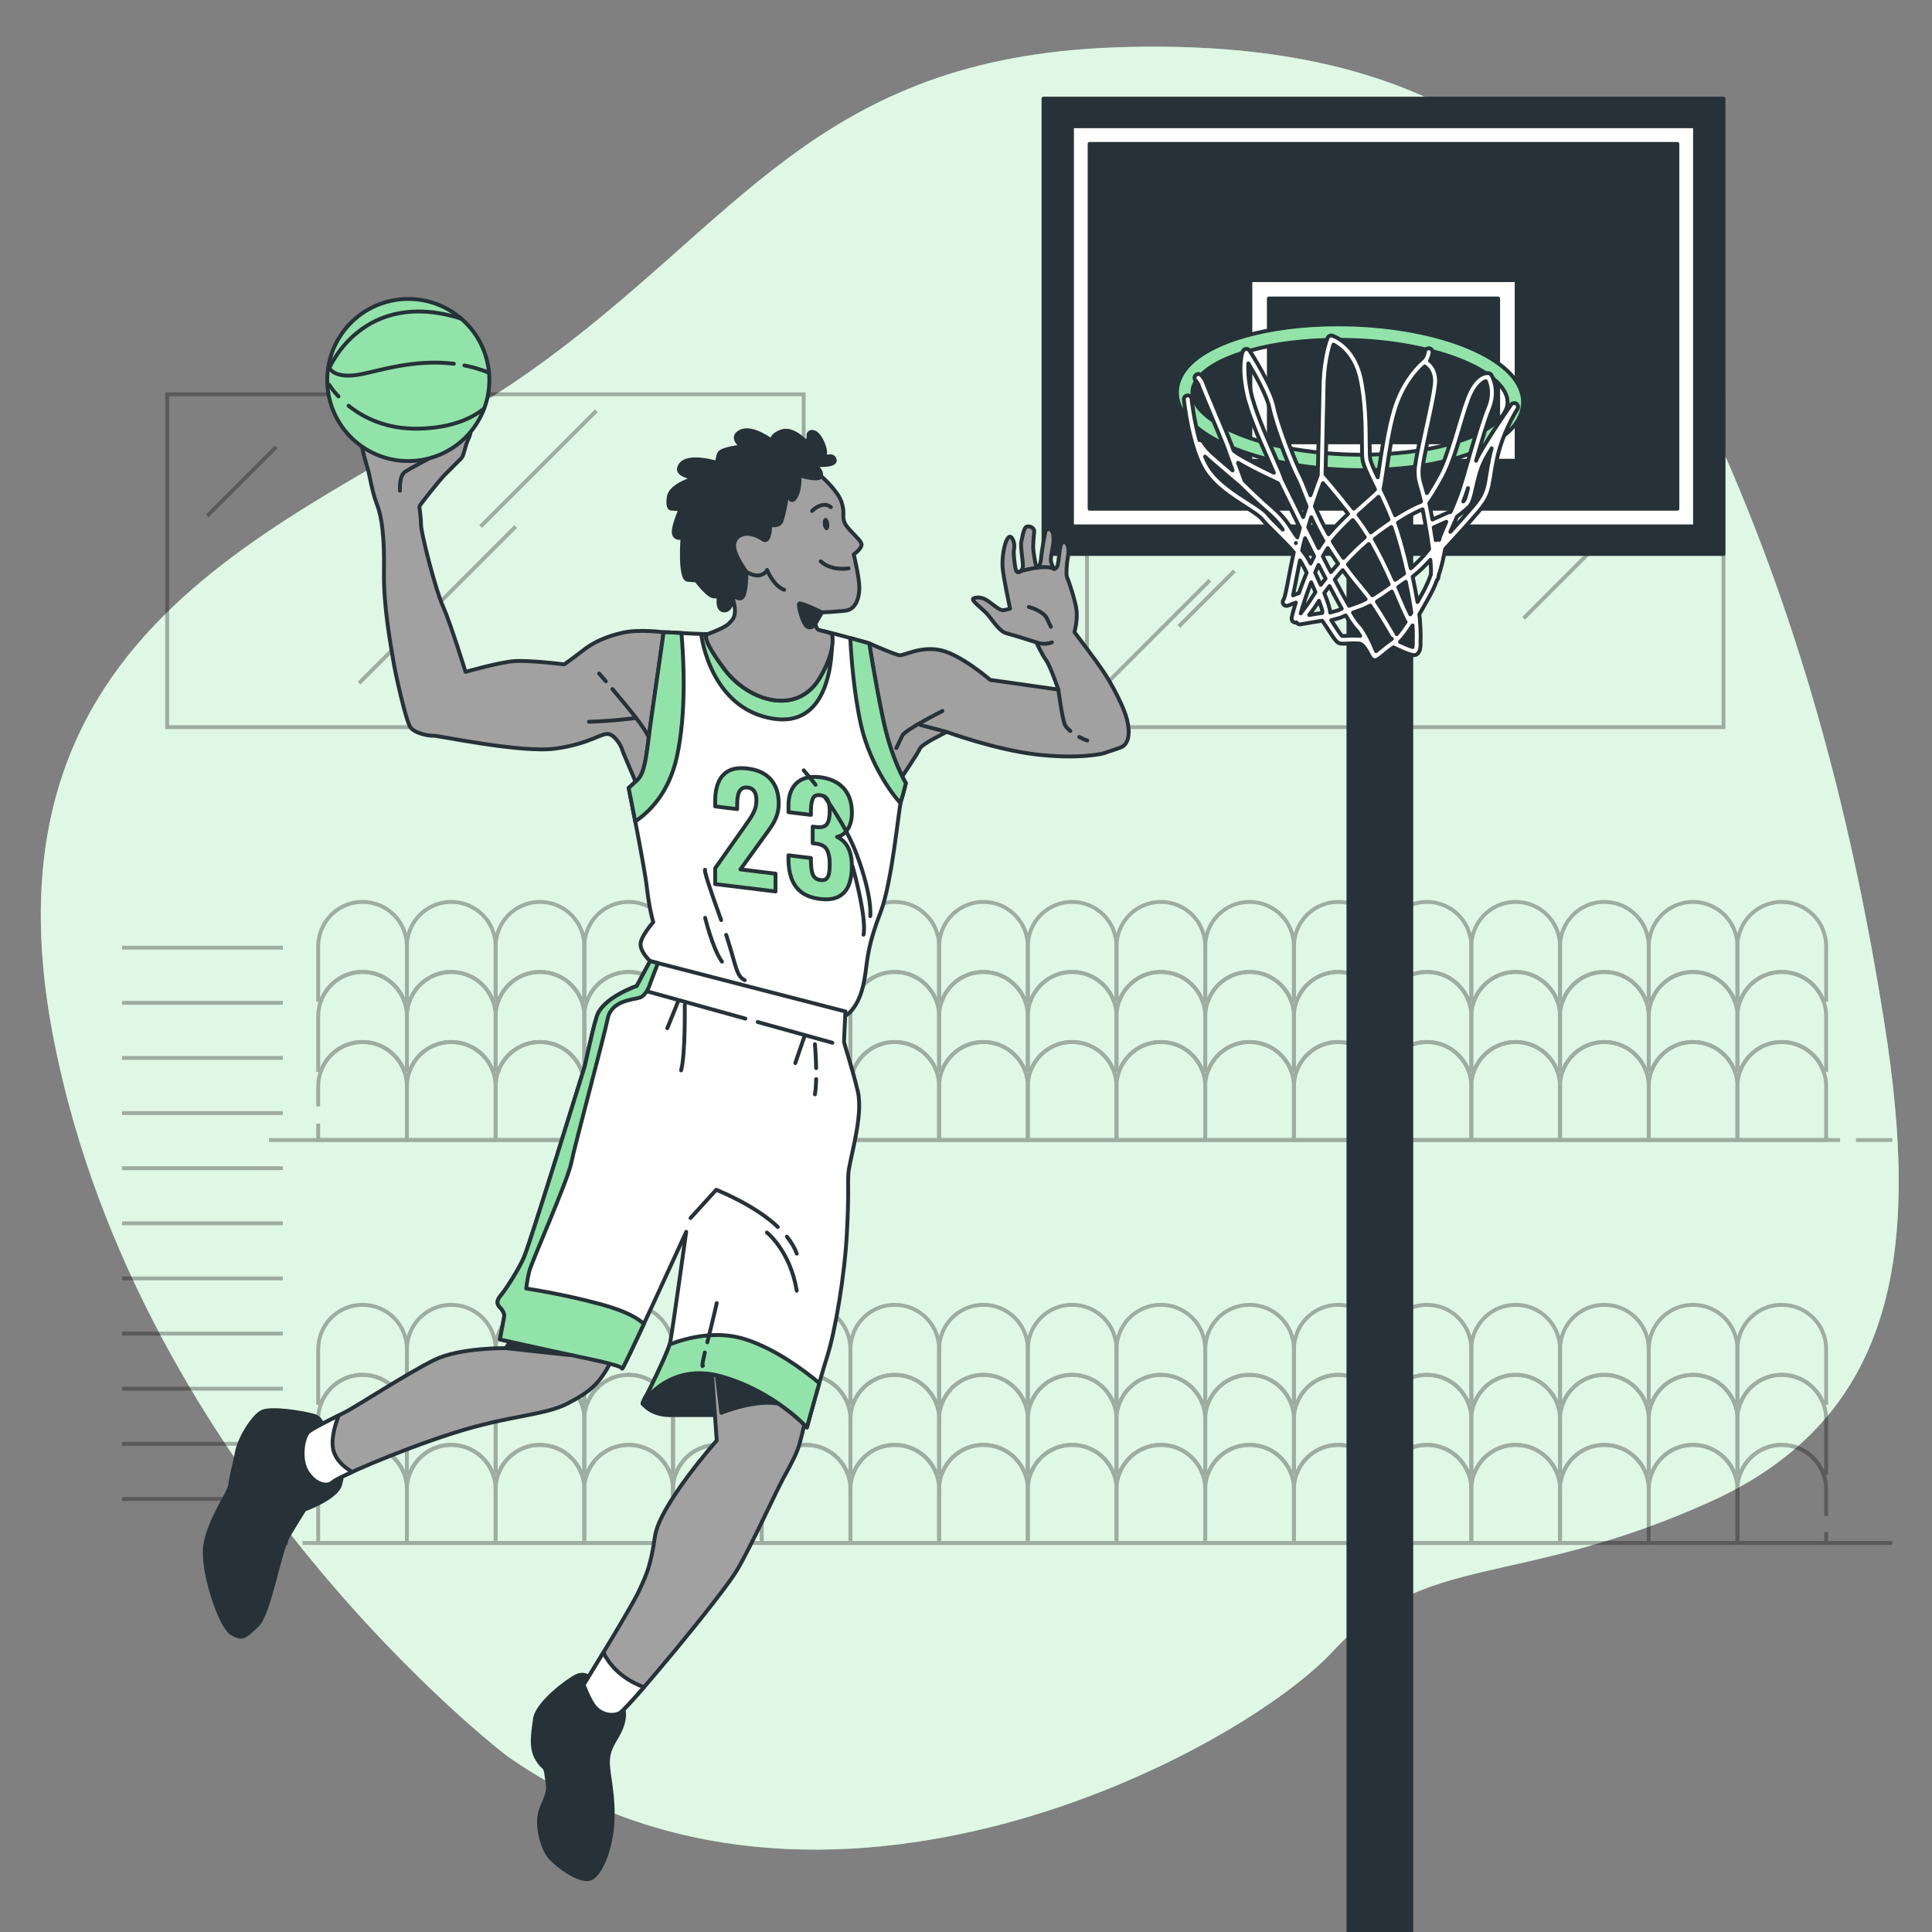 <svg xmlns="http://www.w3.org/2000/svg" viewBox="0 0 500 500"><rect x="0" y="0" width="500" height="500" fill="#808080" stroke="none"/><g id="freepik--background-simple--inject-706"><g><path d="M131.095,454.355S36.353,382.149,14.002,269.513C-8.349,156.878,83.475,134.17,137.333,96,191.19,57.83,211.013,14.878,289.053,12.243c78.04-2.634,118.411,26.375,146.589,82.586,28.177,56.21,43.226,113.931,52.083,170.264,8.857,56.333,4.504,101.328-45.589,123.772-50.093,22.444-73.34,12.598-97.135,38.444-23.795,25.846-132.396,84.348-213.906,27.047Z" style="fill:#92E3A9;"></path><path d="M131.095,454.355S36.353,382.149,14.002,269.513C-8.349,156.878,83.475,134.17,137.333,96,191.19,57.83,211.013,14.878,289.053,12.243c78.04-2.634,118.411,26.375,146.589,82.586,28.177,56.21,43.226,113.931,52.083,170.264,8.857,56.333,4.504,101.328-45.589,123.772-50.093,22.444-73.34,12.598-97.135,38.444-23.795,25.846-132.396,84.348-213.906,27.047Z" style="fill:#fff; opacity:.7;"></path></g></g><g id="freepik--Windows--inject-706"><g><rect x="43.266" y="102.04" width="164.728" height="86.147" style="fill:none; opacity:.3; stroke:#000; stroke-miterlimit:10;"></rect><rect x="281.31" y="102.04" width="164.728" height="86.147" style="fill:none; opacity:.3; stroke:#000; stroke-miterlimit:10;"></rect><line x1="154.332" y1="106.318" x2="124.39" y2="136.26" style="fill:none; opacity:.3; stroke:#000; stroke-miterlimit:10;"></line><line x1="133.464" y1="136.26" x2="92.936" y2="176.788" style="fill:none; opacity:.3; stroke:#000; stroke-miterlimit:10;"></line><line x1="71.462" y1="115.694" x2="53.618" y2="133.538" style="fill:none; opacity:.3; stroke:#000; stroke-miterlimit:10;"></line><line x1="428.044" y1="112.972" x2="398.405" y2="142.612" style="fill:none; opacity:.3; stroke:#000; stroke-miterlimit:10;"></line><line x1="415.342" y1="138.982" x2="394.322" y2="160.002" style="fill:none; opacity:.3; stroke:#000; stroke-miterlimit:10;"></line><line x1="313.115" y1="150.173" x2="285.895" y2="177.393" style="fill:none; opacity:.3; stroke:#000; stroke-miterlimit:10;"></line><line x1="319.467" y1="147.753" x2="305.101" y2="162.119" style="fill:none; opacity:.3; stroke:#000; stroke-miterlimit:10;"></line></g></g><g id="freepik--Seats--inject-706"><g style="opacity:.3;"><g><path d="M105.306,244.891v13.894h-.81c-.576-1.471-1.457-2.786-2.551-3.887-2.075-2.075-4.946-3.361-8.116-3.361-4.847,0-8.99,3.006-10.667,7.249h-.81v-13.894c0-1.492,.284-2.921,.81-4.229,1.677-4.25,5.821-7.249,10.667-7.249,3.17,0,6.041,1.286,8.116,3.361,1.094,1.094,1.976,2.416,2.551,3.887,.526,1.308,.81,2.736,.81,4.229Z" style="fill:none; stroke:#000; stroke-miterlimit:10;"></path><path d="M128.268,244.891v13.894h-.81c-.576-1.471-1.457-2.786-2.551-3.887-2.082-2.075-4.954-3.361-8.123-3.361-4.84,0-8.983,3.006-10.667,7.249h-.81v-13.894c0-1.492,.284-2.921,.81-4.229,1.677-4.25,5.828-7.249,10.667-7.249,3.17,0,6.041,1.286,8.123,3.361,1.095,1.094,1.976,2.416,2.551,3.887,.526,1.308,.81,2.736,.81,4.229Z" style="fill:none; stroke:#000; stroke-miterlimit:10;"></path><path d="M151.223,244.891v13.894h-.81c-.576-1.471-1.457-2.786-2.551-3.887-2.075-2.075-4.946-3.361-8.116-3.361-4.847,0-8.99,3.006-10.667,7.249h-.81v-13.894c0-1.492,.284-2.921,.81-4.229,1.677-4.25,5.821-7.249,10.667-7.249,3.17,0,6.041,1.286,8.116,3.361,1.094,1.094,1.976,2.416,2.551,3.887,.526,1.308,.81,2.736,.81,4.229Z" style="fill:none; stroke:#000; stroke-miterlimit:10;"></path><path d="M174.178,244.891v13.894h-.81c-.576-1.471-1.457-2.786-2.551-3.887-2.075-2.075-4.946-3.361-8.116-3.361-4.847,0-8.99,3.006-10.667,7.249h-.81v-13.894c0-1.492,.284-2.921,.81-4.229,1.677-4.25,5.82-7.249,10.667-7.249,3.17,0,6.041,1.286,8.116,3.361,1.094,1.094,1.976,2.416,2.551,3.887,.526,1.308,.81,2.736,.81,4.229Z" style="fill:none; stroke:#000; stroke-miterlimit:10;"></path><path d="M197.133,244.891v13.894h-.81c-.576-1.471-1.457-2.786-2.551-3.887-2.075-2.075-4.946-3.361-8.116-3.361-4.847,0-8.99,3.006-10.667,7.249h-.81v-13.894c0-1.492,.284-2.921,.81-4.229,1.677-4.25,5.821-7.249,10.667-7.249,3.17,0,6.041,1.286,8.116,3.361,1.095,1.094,1.976,2.416,2.551,3.887,.526,1.308,.81,2.736,.81,4.229Z" style="fill:none; stroke:#000; stroke-miterlimit:10;"></path><path d="M220.088,244.891v13.894h-.81c-.576-1.471-1.457-2.786-2.551-3.887-2.075-2.075-4.946-3.361-8.116-3.361-4.847,0-8.99,3.006-10.667,7.249h-.81v-13.894c0-1.492,.284-2.921,.81-4.229,1.677-4.25,5.821-7.249,10.667-7.249,3.17,0,6.041,1.286,8.116,3.361,1.095,1.094,1.976,2.416,2.551,3.887,.526,1.308,.81,2.736,.81,4.229Z" style="fill:none; stroke:#000; stroke-miterlimit:10;"></path><path d="M243.043,244.891v13.894h-.81c-.576-1.471-1.457-2.786-2.551-3.887-2.075-2.075-4.946-3.361-8.116-3.361-4.847,0-8.99,3.006-10.667,7.249h-.81v-13.894c0-1.492,.284-2.921,.81-4.229,1.677-4.25,5.821-7.249,10.667-7.249,3.17,0,6.041,1.286,8.116,3.361,1.095,1.094,1.976,2.416,2.551,3.887,.526,1.308,.81,2.736,.81,4.229Z" style="fill:none; stroke:#000; stroke-miterlimit:10;"></path><path d="M265.998,244.891v13.894h-.81c-.576-1.471-1.457-2.786-2.551-3.887-2.075-2.075-4.946-3.361-8.116-3.361-4.847,0-8.99,3.006-10.667,7.249h-.81v-13.894c0-1.492,.284-2.921,.81-4.229,1.677-4.25,5.821-7.249,10.667-7.249,3.17,0,6.041,1.286,8.116,3.361,1.094,1.094,1.976,2.416,2.551,3.887,.526,1.308,.81,2.736,.81,4.229Z" style="fill:none; stroke:#000; stroke-miterlimit:10;"></path><path d="M288.953,244.891v13.894h-.81c-.576-1.471-1.457-2.786-2.551-3.887-2.075-2.075-4.946-3.361-8.116-3.361-4.847,0-8.99,3.006-10.667,7.249h-.81v-13.894c0-1.492,.284-2.921,.81-4.229,1.677-4.25,5.82-7.249,10.667-7.249,3.17,0,6.041,1.286,8.116,3.361,1.094,1.094,1.976,2.416,2.551,3.887,.526,1.308,.81,2.736,.81,4.229Z" style="fill:none; stroke:#000; stroke-miterlimit:10;"></path><path d="M311.916,244.891v13.894h-.81c-.576-1.471-1.457-2.786-2.551-3.887-2.075-2.075-4.946-3.361-8.116-3.361-4.847,0-8.99,3.006-10.675,7.249h-.81v-13.894c0-1.492,.284-2.921,.81-4.229,1.684-4.25,5.828-7.249,10.675-7.249,3.17,0,6.041,1.286,8.116,3.361,1.095,1.094,1.976,2.416,2.551,3.887,.526,1.308,.81,2.736,.81,4.229Z" style="fill:none; stroke:#000; stroke-miterlimit:10;"></path><path d="M334.871,244.891v13.894h-.81c-.576-1.471-1.457-2.786-2.551-3.887-2.075-2.075-4.946-3.361-8.116-3.361-4.847,0-8.99,3.006-10.667,7.249h-.81v-13.894c0-1.492,.284-2.921,.81-4.229,1.677-4.25,5.821-7.249,10.667-7.249,3.17,0,6.041,1.286,8.116,3.361,1.094,1.094,1.976,2.416,2.551,3.887,.526,1.308,.81,2.736,.81,4.229Z" style="fill:none; stroke:#000; stroke-miterlimit:10;"></path><path d="M357.826,244.891v13.894h-.81c-.576-1.471-1.457-2.786-2.551-3.887-2.075-2.075-4.946-3.361-8.116-3.361-4.847,0-8.99,3.006-10.667,7.249h-.81v-13.894c0-1.492,.284-2.921,.81-4.229,1.677-4.25,5.821-7.249,10.667-7.249,3.17,0,6.041,1.286,8.116,3.361,1.095,1.094,1.976,2.416,2.551,3.887,.526,1.308,.81,2.736,.81,4.229Z" style="fill:none; stroke:#000; stroke-miterlimit:10;"></path><path d="M380.781,244.891v13.894h-.81c-.576-1.471-1.457-2.786-2.551-3.887-2.075-2.075-4.946-3.361-8.116-3.361-4.847,0-8.99,3.006-10.667,7.249h-.81v-13.894c0-1.492,.284-2.921,.81-4.229,1.677-4.25,5.821-7.249,10.667-7.249,3.17,0,6.041,1.286,8.116,3.361,1.094,1.094,1.976,2.416,2.551,3.887,.526,1.308,.81,2.736,.81,4.229Z" style="fill:none; stroke:#000; stroke-miterlimit:10;"></path><path d="M403.736,244.891v13.894h-.81c-.576-1.471-1.457-2.786-2.551-3.887-2.075-2.075-4.946-3.361-8.116-3.361-4.847,0-8.99,3.006-10.667,7.249h-.81v-13.894c0-1.492,.284-2.921,.81-4.229,1.677-4.25,5.82-7.249,10.667-7.249,3.17,0,6.041,1.286,8.116,3.361,1.094,1.094,1.976,2.416,2.551,3.887,.526,1.308,.81,2.736,.81,4.229Z" style="fill:none; stroke:#000; stroke-miterlimit:10;"></path><path d="M426.691,244.891v13.894h-.81c-.576-1.471-1.457-2.786-2.551-3.887-2.075-2.075-4.946-3.361-8.116-3.361-4.847,0-8.99,3.006-10.667,7.249h-.81v-13.894c0-1.492,.284-2.921,.81-4.229,1.677-4.25,5.82-7.249,10.667-7.249,3.17,0,6.041,1.286,8.116,3.361,1.095,1.094,1.976,2.416,2.551,3.887,.526,1.308,.81,2.736,.81,4.229Z" style="fill:none; stroke:#000; stroke-miterlimit:10;"></path><path d="M449.646,244.891v13.894h-.81c-.576-1.471-1.457-2.786-2.551-3.887-2.075-2.075-4.946-3.361-8.116-3.361-4.847,0-8.99,3.006-10.667,7.249h-.81v-13.894c0-1.492,.284-2.921,.81-4.229,1.677-4.25,5.82-7.249,10.667-7.249,3.17,0,6.041,1.286,8.116,3.361,1.094,1.094,1.976,2.416,2.551,3.887,.526,1.308,.81,2.736,.81,4.229Z" style="fill:none; stroke:#000; stroke-miterlimit:10;"></path><path d="M472.608,244.891v13.894h-.81c-.576-1.471-1.457-2.786-2.551-3.887-2.082-2.075-4.953-3.361-8.123-3.361-4.847,0-8.99,3.006-10.667,7.249h-.81v-13.894c0-1.492,.284-2.921,.81-4.229,1.677-4.25,5.821-7.249,10.667-7.249,3.17,0,6.041,1.286,8.123,3.361,1.095,1.094,1.976,2.416,2.551,3.887,.526,1.308,.81,2.736,.81,4.229Z" style="fill:none; stroke:#000; stroke-miterlimit:10;"></path></g><g><path d="M105.306,263.013v13.901h-.81c-.576-1.471-1.457-2.793-2.551-3.887-2.075-2.075-4.946-3.361-8.116-3.361-4.847,0-8.99,2.999-10.667,7.249h-.81v-13.901c0-1.492,.284-2.921,.81-4.229,1.677-4.243,5.821-7.249,10.667-7.249,3.17,0,6.041,1.286,8.116,3.361,1.094,1.102,1.976,2.416,2.551,3.887,.526,1.308,.81,2.736,.81,4.229Z" style="fill:none; stroke:#000; stroke-miterlimit:10;"></path><path d="M128.268,263.013v13.901h-.81c-.576-1.471-1.457-2.793-2.551-3.887-2.082-2.075-4.954-3.361-8.123-3.361-4.84,0-8.99,2.999-10.667,7.249h-.81v-13.901c0-1.492,.284-2.921,.81-4.229,1.684-4.243,5.828-7.249,10.667-7.249,3.17,0,6.041,1.286,8.123,3.361,1.095,1.102,1.976,2.416,2.551,3.887,.526,1.308,.81,2.736,.81,4.229Z" style="fill:none; stroke:#000; stroke-miterlimit:10;"></path><path d="M151.223,263.013v13.901h-.81c-.576-1.471-1.457-2.793-2.551-3.887-2.075-2.075-4.946-3.361-8.116-3.361-4.847,0-8.99,2.999-10.667,7.249h-.81v-13.901c0-1.492,.284-2.921,.81-4.229,1.677-4.243,5.821-7.249,10.667-7.249,3.17,0,6.041,1.286,8.116,3.361,1.094,1.102,1.976,2.416,2.551,3.887,.526,1.308,.81,2.736,.81,4.229Z" style="fill:none; stroke:#000; stroke-miterlimit:10;"></path><path d="M174.178,263.013v13.901h-.81c-.576-1.471-1.457-2.793-2.551-3.887-2.075-2.075-4.946-3.361-8.116-3.361-4.847,0-8.99,2.999-10.667,7.249h-.81v-13.901c0-1.492,.284-2.921,.81-4.229,1.677-4.243,5.82-7.249,10.667-7.249,3.17,0,6.041,1.286,8.116,3.361,1.094,1.102,1.976,2.416,2.551,3.887,.526,1.308,.81,2.736,.81,4.229Z" style="fill:none; stroke:#000; stroke-miterlimit:10;"></path><path d="M197.133,263.013v13.901h-.81c-.576-1.471-1.457-2.793-2.551-3.887-2.075-2.075-4.946-3.361-8.116-3.361-4.847,0-8.99,2.999-10.667,7.249h-.81v-13.901c0-1.492,.284-2.921,.81-4.229,1.677-4.243,5.821-7.249,10.667-7.249,3.17,0,6.041,1.286,8.116,3.361,1.095,1.102,1.976,2.416,2.551,3.887,.526,1.308,.81,2.736,.81,4.229Z" style="fill:none; stroke:#000; stroke-miterlimit:10;"></path><path d="M220.088,263.013v13.901h-.81c-.576-1.471-1.457-2.793-2.551-3.887-2.075-2.075-4.946-3.361-8.116-3.361-4.847,0-8.99,2.999-10.667,7.249h-.81v-13.901c0-1.492,.284-2.921,.81-4.229,1.677-4.243,5.821-7.249,10.667-7.249,3.17,0,6.041,1.286,8.116,3.361,1.095,1.102,1.976,2.416,2.551,3.887,.526,1.308,.81,2.736,.81,4.229Z" style="fill:none; stroke:#000; stroke-miterlimit:10;"></path><path d="M243.043,263.013v13.901h-.81c-.576-1.471-1.457-2.793-2.551-3.887-2.075-2.075-4.946-3.361-8.116-3.361-4.847,0-8.99,2.999-10.667,7.249h-.81v-13.901c0-1.492,.284-2.921,.81-4.229,1.677-4.243,5.821-7.249,10.667-7.249,3.17,0,6.041,1.286,8.116,3.361,1.095,1.102,1.976,2.416,2.551,3.887,.526,1.308,.81,2.736,.81,4.229Z" style="fill:none; stroke:#000; stroke-miterlimit:10;"></path><path d="M265.998,263.013v13.901h-.81c-.576-1.471-1.457-2.793-2.551-3.887-2.075-2.075-4.946-3.361-8.116-3.361-4.847,0-8.99,2.999-10.667,7.249h-.81v-13.901c0-1.492,.284-2.921,.81-4.229,1.677-4.243,5.821-7.249,10.667-7.249,3.17,0,6.041,1.286,8.116,3.361,1.094,1.102,1.976,2.416,2.551,3.887,.526,1.308,.81,2.736,.81,4.229Z" style="fill:none; stroke:#000; stroke-miterlimit:10;"></path><path d="M288.953,263.013v13.901h-.81c-.576-1.471-1.457-2.793-2.551-3.887-2.075-2.075-4.946-3.361-8.116-3.361-4.847,0-8.99,2.999-10.667,7.249h-.81v-13.901c0-1.492,.284-2.921,.81-4.229,1.677-4.243,5.82-7.249,10.667-7.249,3.17,0,6.041,1.286,8.116,3.361,1.094,1.102,1.976,2.416,2.551,3.887,.526,1.308,.81,2.736,.81,4.229Z" style="fill:none; stroke:#000; stroke-miterlimit:10;"></path><path d="M311.916,263.013v13.901h-.81c-.576-1.471-1.457-2.793-2.551-3.887-2.075-2.075-4.946-3.361-8.116-3.361-4.847,0-8.99,2.999-10.675,7.249h-.81v-13.901c0-1.492,.284-2.921,.81-4.229,1.684-4.243,5.828-7.249,10.675-7.249,3.17,0,6.041,1.286,8.116,3.361,1.095,1.102,1.976,2.416,2.551,3.887,.526,1.308,.81,2.736,.81,4.229Z" style="fill:none; stroke:#000; stroke-miterlimit:10;"></path><path d="M334.871,263.013v13.901h-.81c-.576-1.471-1.457-2.793-2.551-3.887-2.075-2.075-4.946-3.361-8.116-3.361-4.847,0-8.99,2.999-10.667,7.249h-.81v-13.901c0-1.492,.284-2.921,.81-4.229,1.677-4.243,5.821-7.249,10.667-7.249,3.17,0,6.041,1.286,8.116,3.361,1.094,1.102,1.976,2.416,2.551,3.887,.526,1.308,.81,2.736,.81,4.229Z" style="fill:none; stroke:#000; stroke-miterlimit:10;"></path><path d="M357.826,263.013v13.901h-.81c-.576-1.471-1.457-2.793-2.551-3.887-2.075-2.075-4.946-3.361-8.116-3.361-4.847,0-8.99,2.999-10.667,7.249h-.81v-13.901c0-1.492,.284-2.921,.81-4.229,1.677-4.243,5.821-7.249,10.667-7.249,3.17,0,6.041,1.286,8.116,3.361,1.095,1.102,1.976,2.416,2.551,3.887,.526,1.308,.81,2.736,.81,4.229Z" style="fill:none; stroke:#000; stroke-miterlimit:10;"></path><path d="M380.781,263.013v13.901h-.81c-.576-1.471-1.457-2.793-2.551-3.887-2.075-2.075-4.946-3.361-8.116-3.361-4.847,0-8.99,2.999-10.667,7.249h-.81v-13.901c0-1.492,.284-2.921,.81-4.229,1.677-4.243,5.821-7.249,10.667-7.249,3.17,0,6.041,1.286,8.116,3.361,1.094,1.102,1.976,2.416,2.551,3.887,.526,1.308,.81,2.736,.81,4.229Z" style="fill:none; stroke:#000; stroke-miterlimit:10;"></path><path d="M403.736,263.013v13.901h-.81c-.576-1.471-1.457-2.793-2.551-3.887-2.075-2.075-4.946-3.361-8.116-3.361-4.847,0-8.99,2.999-10.667,7.249h-.81v-13.901c0-1.492,.284-2.921,.81-4.229,1.677-4.243,5.82-7.249,10.667-7.249,3.17,0,6.041,1.286,8.116,3.361,1.094,1.102,1.976,2.416,2.551,3.887,.526,1.308,.81,2.736,.81,4.229Z" style="fill:none; stroke:#000; stroke-miterlimit:10;"></path><path d="M426.691,263.013v13.901h-.81c-.576-1.471-1.457-2.793-2.551-3.887-2.075-2.075-4.946-3.361-8.116-3.361-4.847,0-8.99,2.999-10.667,7.249h-.81v-13.901c0-1.492,.284-2.921,.81-4.229,1.677-4.243,5.82-7.249,10.667-7.249,3.17,0,6.041,1.286,8.116,3.361,1.095,1.102,1.976,2.416,2.551,3.887,.526,1.308,.81,2.736,.81,4.229Z" style="fill:none; stroke:#000; stroke-miterlimit:10;"></path><path d="M449.646,263.013v13.901h-.81c-.576-1.471-1.457-2.793-2.551-3.887-2.075-2.075-4.946-3.361-8.116-3.361-4.847,0-8.99,2.999-10.667,7.249h-.81v-13.901c0-1.492,.284-2.921,.81-4.229,1.677-4.243,5.82-7.249,10.667-7.249,3.17,0,6.041,1.286,8.116,3.361,1.094,1.102,1.976,2.416,2.551,3.887,.526,1.308,.81,2.736,.81,4.229Z" style="fill:none; stroke:#000; stroke-miterlimit:10;"></path><path d="M472.608,263.013v13.901h-.81c-.576-1.471-1.457-2.793-2.551-3.887-2.082-2.075-4.953-3.361-8.123-3.361-4.847,0-8.99,2.999-10.667,7.249h-.81v-13.901c0-1.492,.284-2.921,.81-4.229,1.677-4.243,5.821-7.249,10.667-7.249,3.17,0,6.041,1.286,8.123,3.361,1.095,1.102,1.976,2.416,2.551,3.887,.526,1.308,.81,2.736,.81,4.229Z" style="fill:none; stroke:#000; stroke-miterlimit:10;"></path></g><g><line x1="73.193" y1="245.257" x2="31.58" y2="245.257" style="fill:none; stroke:#000; stroke-miterlimit:10;"></line><line x1="73.193" y1="259.524" x2="31.58" y2="259.524" style="fill:none; stroke:#000; stroke-miterlimit:10;"></line><line x1="73.193" y1="273.792" x2="31.58" y2="273.792" style="fill:none; stroke:#000; stroke-miterlimit:10;"></line><line x1="73.193" y1="288.059" x2="31.58" y2="288.059" style="fill:none; stroke:#000; stroke-miterlimit:10;"></line><line x1="73.193" y1="302.327" x2="31.58" y2="302.327" style="fill:none; stroke:#000; stroke-miterlimit:10;"></line><line x1="73.193" y1="316.594" x2="31.58" y2="316.594" style="fill:none; stroke:#000; stroke-miterlimit:10;"></line><line x1="73.193" y1="330.861" x2="31.58" y2="330.861" style="fill:none; stroke:#000; stroke-miterlimit:10;"></line><line x1="73.193" y1="345.129" x2="31.58" y2="345.129" style="fill:none; stroke:#000; stroke-miterlimit:10;"></line><line x1="73.193" y1="359.396" x2="31.58" y2="359.396" style="fill:none; stroke:#000; stroke-miterlimit:10;"></line><line x1="73.193" y1="373.664" x2="31.58" y2="373.664" style="fill:none; stroke:#000; stroke-miterlimit:10;"></line><line x1="73.193" y1="387.931" x2="31.58" y2="387.931" style="fill:none; stroke:#000; stroke-miterlimit:10;"></line></g><g><path d="M82.351,286.328v-5.186c0-1.492,.284-2.921,.81-4.229,1.677-4.25,5.821-7.249,10.667-7.249,3.17,0,6.041,1.286,8.116,3.361,1.094,1.095,1.976,2.416,2.551,3.887,.526,1.308,.81,2.736,.81,4.229v13.894h-22.955v-4.253" style="fill:none; stroke:#000; stroke-miterlimit:10;"></path><path d="M128.268,281.142v13.894h-22.962v-13.894c0-1.492,.284-2.921,.81-4.229,1.677-4.25,5.828-7.249,10.667-7.249,3.17,0,6.041,1.286,8.123,3.361,1.095,1.095,1.976,2.416,2.551,3.887,.526,1.308,.81,2.736,.81,4.229Z" style="fill:none; stroke:#000; stroke-miterlimit:10;"></path><path d="M151.223,281.142v13.894h-22.955v-13.894c0-1.492,.284-2.921,.81-4.229,1.677-4.25,5.821-7.249,10.667-7.249,3.17,0,6.041,1.286,8.116,3.361,1.094,1.095,1.976,2.416,2.551,3.887,.526,1.308,.81,2.736,.81,4.229Z" style="fill:none; stroke:#000; stroke-miterlimit:10;"></path><path d="M174.178,281.142v13.894h-22.955v-13.894c0-1.492,.284-2.921,.81-4.229,1.677-4.25,5.82-7.249,10.667-7.249,3.17,0,6.041,1.286,8.116,3.361,1.094,1.095,1.976,2.416,2.551,3.887,.526,1.308,.81,2.736,.81,4.229Z" style="fill:none; stroke:#000; stroke-miterlimit:10;"></path><path d="M197.133,281.142v13.894h-22.955v-13.894c0-1.492,.284-2.921,.81-4.229,1.677-4.25,5.821-7.249,10.667-7.249,3.17,0,6.041,1.286,8.116,3.361,1.095,1.095,1.976,2.416,2.551,3.887,.526,1.308,.81,2.736,.81,4.229Z" style="fill:none; stroke:#000; stroke-miterlimit:10;"></path><path d="M220.088,281.142v13.894h-22.955v-13.894c0-1.492,.284-2.921,.81-4.229,1.677-4.25,5.821-7.249,10.667-7.249,3.17,0,6.041,1.286,8.116,3.361,1.095,1.095,1.976,2.416,2.551,3.887,.526,1.308,.81,2.736,.81,4.229Z" style="fill:none; stroke:#000; stroke-miterlimit:10;"></path><path d="M243.043,281.142v13.894h-22.955v-13.894c0-1.492,.284-2.921,.81-4.229,1.677-4.25,5.821-7.249,10.667-7.249,3.17,0,6.041,1.286,8.116,3.361,1.095,1.095,1.976,2.416,2.551,3.887,.526,1.308,.81,2.736,.81,4.229Z" style="fill:none; stroke:#000; stroke-miterlimit:10;"></path><path d="M265.998,281.142v13.894h-22.955v-13.894c0-1.492,.284-2.921,.81-4.229,1.677-4.25,5.821-7.249,10.667-7.249,3.17,0,6.041,1.286,8.116,3.361,1.094,1.095,1.976,2.416,2.551,3.887,.526,1.308,.81,2.736,.81,4.229Z" style="fill:none; stroke:#000; stroke-miterlimit:10;"></path><path d="M288.953,281.142v13.894h-22.955v-13.894c0-1.492,.284-2.921,.81-4.229,1.677-4.25,5.82-7.249,10.667-7.249,3.17,0,6.041,1.286,8.116,3.361,1.094,1.095,1.976,2.416,2.551,3.887,.526,1.308,.81,2.736,.81,4.229Z" style="fill:none; stroke:#000; stroke-miterlimit:10;"></path><path d="M311.916,281.142v13.894h-22.962v-13.894c0-1.492,.284-2.921,.81-4.229,1.684-4.25,5.828-7.249,10.675-7.249,3.17,0,6.041,1.286,8.116,3.361,1.095,1.095,1.976,2.416,2.551,3.887,.526,1.308,.81,2.736,.81,4.229Z" style="fill:none; stroke:#000; stroke-miterlimit:10;"></path><path d="M334.871,281.142v13.894h-22.955v-13.894c0-1.492,.284-2.921,.81-4.229,1.677-4.25,5.821-7.249,10.667-7.249,3.17,0,6.041,1.286,8.116,3.361,1.094,1.095,1.976,2.416,2.551,3.887,.526,1.308,.81,2.736,.81,4.229Z" style="fill:none; stroke:#000; stroke-miterlimit:10;"></path><path d="M357.826,281.142v13.894h-22.955v-13.894c0-1.492,.284-2.921,.81-4.229,1.677-4.25,5.821-7.249,10.667-7.249,3.17,0,6.041,1.286,8.116,3.361,1.095,1.095,1.976,2.416,2.551,3.887,.526,1.308,.81,2.736,.81,4.229Z" style="fill:none; stroke:#000; stroke-miterlimit:10;"></path><path d="M380.781,281.142v13.894h-22.955v-13.894c0-1.492,.284-2.921,.81-4.229,1.677-4.25,5.821-7.249,10.667-7.249,3.17,0,6.041,1.286,8.116,3.361,1.094,1.095,1.976,2.416,2.551,3.887,.526,1.308,.81,2.736,.81,4.229Z" style="fill:none; stroke:#000; stroke-miterlimit:10;"></path><path d="M403.736,281.142v13.894h-22.955v-13.894c0-1.492,.284-2.921,.81-4.229,1.677-4.25,5.82-7.249,10.667-7.249,3.17,0,6.041,1.286,8.116,3.361,1.094,1.095,1.976,2.416,2.551,3.887,.526,1.308,.81,2.736,.81,4.229Z" style="fill:none; stroke:#000; stroke-miterlimit:10;"></path><path d="M426.691,281.142v13.894h-22.955v-13.894c0-1.492,.284-2.921,.81-4.229,1.677-4.25,5.82-7.249,10.667-7.249,3.17,0,6.041,1.286,8.116,3.361,1.095,1.095,1.976,2.416,2.551,3.887,.526,1.308,.81,2.736,.81,4.229Z" style="fill:none; stroke:#000; stroke-miterlimit:10;"></path><path d="M449.646,281.142v13.894h-22.955v-13.894c0-1.492,.284-2.921,.81-4.229,1.677-4.25,5.82-7.249,10.667-7.249,3.17,0,6.041,1.286,8.116,3.361,1.094,1.095,1.976,2.416,2.551,3.887,.526,1.308,.81,2.736,.81,4.229Z" style="fill:none; stroke:#000; stroke-miterlimit:10;"></path><path d="M472.608,281.142v13.894h-22.962v-13.894c0-1.492,.284-2.921,.81-4.229,1.677-4.25,5.821-7.249,10.667-7.249,3.17,0,6.041,1.286,8.123,3.361,1.095,1.095,1.976,2.416,2.551,3.887,.526,1.308,.81,2.736,.81,4.229Z" style="fill:none; stroke:#000; stroke-miterlimit:10;"></path></g><g><path d="M105.306,349.163v13.894h-.81c-.576-1.471-1.457-2.786-2.551-3.887-2.075-2.075-4.946-3.361-8.116-3.361-4.847,0-8.99,3.006-10.667,7.249h-.81v-13.894c0-1.492,.284-2.921,.81-4.229,1.677-4.25,5.821-7.249,10.667-7.249,3.17,0,6.041,1.286,8.116,3.361,1.094,1.095,1.976,2.416,2.551,3.887,.526,1.308,.81,2.736,.81,4.229Z" style="fill:none; stroke:#000; stroke-miterlimit:10;"></path><path d="M128.268,349.163v13.894h-.81c-.576-1.471-1.457-2.786-2.551-3.887-2.082-2.075-4.954-3.361-8.123-3.361-4.84,0-8.983,3.006-10.667,7.249h-.81v-13.894c0-1.492,.284-2.921,.81-4.229,1.677-4.25,5.828-7.249,10.667-7.249,3.17,0,6.041,1.286,8.123,3.361,1.095,1.095,1.976,2.416,2.551,3.887,.526,1.308,.81,2.736,.81,4.229Z" style="fill:none; stroke:#000; stroke-miterlimit:10;"></path><path d="M151.223,349.163v13.894h-.81c-.576-1.471-1.457-2.786-2.551-3.887-2.075-2.075-4.946-3.361-8.116-3.361-4.847,0-8.99,3.006-10.667,7.249h-.81v-13.894c0-1.492,.284-2.921,.81-4.229,1.677-4.25,5.821-7.249,10.667-7.249,3.17,0,6.041,1.286,8.116,3.361,1.094,1.095,1.976,2.416,2.551,3.887,.526,1.308,.81,2.736,.81,4.229Z" style="fill:none; stroke:#000; stroke-miterlimit:10;"></path><path d="M174.178,349.163v13.894h-.81c-.576-1.471-1.457-2.786-2.551-3.887-2.075-2.075-4.946-3.361-8.116-3.361-4.847,0-8.99,3.006-10.667,7.249h-.81v-13.894c0-1.492,.284-2.921,.81-4.229,1.677-4.25,5.82-7.249,10.667-7.249,3.17,0,6.041,1.286,8.116,3.361,1.094,1.095,1.976,2.416,2.551,3.887,.526,1.308,.81,2.736,.81,4.229Z" style="fill:none; stroke:#000; stroke-miterlimit:10;"></path><path d="M197.133,349.163v13.894h-.81c-.576-1.471-1.457-2.786-2.551-3.887-2.075-2.075-4.946-3.361-8.116-3.361-4.847,0-8.99,3.006-10.667,7.249h-.81v-13.894c0-1.492,.284-2.921,.81-4.229,1.677-4.25,5.821-7.249,10.667-7.249,3.17,0,6.041,1.286,8.116,3.361,1.095,1.095,1.976,2.416,2.551,3.887,.526,1.308,.81,2.736,.81,4.229Z" style="fill:none; stroke:#000; stroke-miterlimit:10;"></path><path d="M220.088,349.163v13.894h-.81c-.576-1.471-1.457-2.786-2.551-3.887-2.075-2.075-4.946-3.361-8.116-3.361-4.847,0-8.99,3.006-10.667,7.249h-.81v-13.894c0-1.492,.284-2.921,.81-4.229,1.677-4.25,5.821-7.249,10.667-7.249,3.17,0,6.041,1.286,8.116,3.361,1.095,1.095,1.976,2.416,2.551,3.887,.526,1.308,.81,2.736,.81,4.229Z" style="fill:none; stroke:#000; stroke-miterlimit:10;"></path><path d="M243.043,349.163v13.894h-.81c-.576-1.471-1.457-2.786-2.551-3.887-2.075-2.075-4.946-3.361-8.116-3.361-4.847,0-8.99,3.006-10.667,7.249h-.81v-13.894c0-1.492,.284-2.921,.81-4.229,1.677-4.25,5.821-7.249,10.667-7.249,3.17,0,6.041,1.286,8.116,3.361,1.095,1.095,1.976,2.416,2.551,3.887,.526,1.308,.81,2.736,.81,4.229Z" style="fill:none; stroke:#000; stroke-miterlimit:10;"></path><path d="M265.998,349.163v13.894h-.81c-.576-1.471-1.457-2.786-2.551-3.887-2.075-2.075-4.946-3.361-8.116-3.361-4.847,0-8.99,3.006-10.667,7.249h-.81v-13.894c0-1.492,.284-2.921,.81-4.229,1.677-4.25,5.821-7.249,10.667-7.249,3.17,0,6.041,1.286,8.116,3.361,1.094,1.095,1.976,2.416,2.551,3.887,.526,1.308,.81,2.736,.81,4.229Z" style="fill:none; stroke:#000; stroke-miterlimit:10;"></path><path d="M288.953,349.163v13.894h-.81c-.576-1.471-1.457-2.786-2.551-3.887-2.075-2.075-4.946-3.361-8.116-3.361-4.847,0-8.99,3.006-10.667,7.249h-.81v-13.894c0-1.492,.284-2.921,.81-4.229,1.677-4.25,5.82-7.249,10.667-7.249,3.17,0,6.041,1.286,8.116,3.361,1.094,1.095,1.976,2.416,2.551,3.887,.526,1.308,.81,2.736,.81,4.229Z" style="fill:none; stroke:#000; stroke-miterlimit:10;"></path><path d="M311.916,349.163v13.894h-.81c-.576-1.471-1.457-2.786-2.551-3.887-2.075-2.075-4.946-3.361-8.116-3.361-4.847,0-8.99,3.006-10.675,7.249h-.81v-13.894c0-1.492,.284-2.921,.81-4.229,1.684-4.25,5.828-7.249,10.675-7.249,3.17,0,6.041,1.286,8.116,3.361,1.095,1.095,1.976,2.416,2.551,3.887,.526,1.308,.81,2.736,.81,4.229Z" style="fill:none; stroke:#000; stroke-miterlimit:10;"></path><path d="M334.871,349.163v13.894h-.81c-.576-1.471-1.457-2.786-2.551-3.887-2.075-2.075-4.946-3.361-8.116-3.361-4.847,0-8.99,3.006-10.667,7.249h-.81v-13.894c0-1.492,.284-2.921,.81-4.229,1.677-4.25,5.821-7.249,10.667-7.249,3.17,0,6.041,1.286,8.116,3.361,1.094,1.095,1.976,2.416,2.551,3.887,.526,1.308,.81,2.736,.81,4.229Z" style="fill:none; stroke:#000; stroke-miterlimit:10;"></path><path d="M357.826,349.163v13.894h-.81c-.576-1.471-1.457-2.786-2.551-3.887-2.075-2.075-4.946-3.361-8.116-3.361-4.847,0-8.99,3.006-10.667,7.249h-.81v-13.894c0-1.492,.284-2.921,.81-4.229,1.677-4.25,5.821-7.249,10.667-7.249,3.17,0,6.041,1.286,8.116,3.361,1.095,1.095,1.976,2.416,2.551,3.887,.526,1.308,.81,2.736,.81,4.229Z" style="fill:none; stroke:#000; stroke-miterlimit:10;"></path><path d="M380.781,349.163v13.894h-.81c-.576-1.471-1.457-2.786-2.551-3.887-2.075-2.075-4.946-3.361-8.116-3.361-4.847,0-8.99,3.006-10.667,7.249h-.81v-13.894c0-1.492,.284-2.921,.81-4.229,1.677-4.25,5.821-7.249,10.667-7.249,3.17,0,6.041,1.286,8.116,3.361,1.094,1.095,1.976,2.416,2.551,3.887,.526,1.308,.81,2.736,.81,4.229Z" style="fill:none; stroke:#000; stroke-miterlimit:10;"></path><path d="M403.736,349.163v13.894h-.81c-.576-1.471-1.457-2.786-2.551-3.887-2.075-2.075-4.946-3.361-8.116-3.361-4.847,0-8.99,3.006-10.667,7.249h-.81v-13.894c0-1.492,.284-2.921,.81-4.229,1.677-4.25,5.82-7.249,10.667-7.249,3.17,0,6.041,1.286,8.116,3.361,1.094,1.095,1.976,2.416,2.551,3.887,.526,1.308,.81,2.736,.81,4.229Z" style="fill:none; stroke:#000; stroke-miterlimit:10;"></path><path d="M426.691,349.163v13.894h-.81c-.576-1.471-1.457-2.786-2.551-3.887-2.075-2.075-4.946-3.361-8.116-3.361-4.847,0-8.99,3.006-10.667,7.249h-.81v-13.894c0-1.492,.284-2.921,.81-4.229,1.677-4.25,5.82-7.249,10.667-7.249,3.17,0,6.041,1.286,8.116,3.361,1.095,1.095,1.976,2.416,2.551,3.887,.526,1.308,.81,2.736,.81,4.229Z" style="fill:none; stroke:#000; stroke-miterlimit:10;"></path><path d="M449.646,349.163v13.894h-.81c-.576-1.471-1.457-2.786-2.551-3.887-2.075-2.075-4.946-3.361-8.116-3.361-4.847,0-8.99,3.006-10.667,7.249h-.81v-13.894c0-1.492,.284-2.921,.81-4.229,1.677-4.25,5.82-7.249,10.667-7.249,3.17,0,6.041,1.286,8.116,3.361,1.094,1.095,1.976,2.416,2.551,3.887,.526,1.308,.81,2.736,.81,4.229Z" style="fill:none; stroke:#000; stroke-miterlimit:10;"></path><path d="M472.608,349.163v13.894h-.81c-.576-1.471-1.457-2.786-2.551-3.887-2.082-2.075-4.953-3.361-8.123-3.361-4.847,0-8.99,3.006-10.667,7.249h-.81v-13.894c0-1.492,.284-2.921,.81-4.229,1.677-4.25,5.821-7.249,10.667-7.249,3.17,0,6.041,1.286,8.123,3.361,1.095,1.095,1.976,2.416,2.551,3.887,.526,1.308,.81,2.736,.81,4.229Z" style="fill:none; stroke:#000; stroke-miterlimit:10;"></path></g><g><path d="M105.306,367.285v13.901h-.81c-.576-1.471-1.457-2.793-2.551-3.888-2.075-2.075-4.946-3.361-8.116-3.361-4.847,0-8.99,2.999-10.667,7.249h-.81v-13.901c0-1.492,.284-2.921,.81-4.229,1.677-4.243,5.821-7.249,10.667-7.249,3.17,0,6.041,1.286,8.116,3.361,1.094,1.102,1.976,2.416,2.551,3.887,.526,1.308,.81,2.736,.81,4.229Z" style="fill:none; stroke:#000; stroke-miterlimit:10;"></path><path d="M128.268,367.285v13.901h-.81c-.576-1.471-1.457-2.793-2.551-3.888-2.082-2.075-4.954-3.361-8.123-3.361-4.84,0-8.99,2.999-10.667,7.249h-.81v-13.901c0-1.492,.284-2.921,.81-4.229,1.684-4.243,5.828-7.249,10.667-7.249,3.17,0,6.041,1.286,8.123,3.361,1.095,1.102,1.976,2.416,2.551,3.887,.526,1.308,.81,2.736,.81,4.229Z" style="fill:none; stroke:#000; stroke-miterlimit:10;"></path><path d="M151.223,367.285v13.901h-.81c-.576-1.471-1.457-2.793-2.551-3.888-2.075-2.075-4.946-3.361-8.116-3.361-4.847,0-8.99,2.999-10.667,7.249h-.81v-13.901c0-1.492,.284-2.921,.81-4.229,1.677-4.243,5.821-7.249,10.667-7.249,3.17,0,6.041,1.286,8.116,3.361,1.094,1.102,1.976,2.416,2.551,3.887,.526,1.308,.81,2.736,.81,4.229Z" style="fill:none; stroke:#000; stroke-miterlimit:10;"></path><path d="M174.178,367.285v13.901h-.81c-.576-1.471-1.457-2.793-2.551-3.888-2.075-2.075-4.946-3.361-8.116-3.361-4.847,0-8.99,2.999-10.667,7.249h-.81v-13.901c0-1.492,.284-2.921,.81-4.229,1.677-4.243,5.82-7.249,10.667-7.249,3.17,0,6.041,1.286,8.116,3.361,1.094,1.102,1.976,2.416,2.551,3.887,.526,1.308,.81,2.736,.81,4.229Z" style="fill:none; stroke:#000; stroke-miterlimit:10;"></path><path d="M197.133,367.285v13.901h-.81c-.576-1.471-1.457-2.793-2.551-3.888-2.075-2.075-4.946-3.361-8.116-3.361-4.847,0-8.99,2.999-10.667,7.249h-.81v-13.901c0-1.492,.284-2.921,.81-4.229,1.677-4.243,5.821-7.249,10.667-7.249,3.17,0,6.041,1.286,8.116,3.361,1.095,1.102,1.976,2.416,2.551,3.887,.526,1.308,.81,2.736,.81,4.229Z" style="fill:none; stroke:#000; stroke-miterlimit:10;"></path><path d="M220.088,367.285v13.901h-.81c-.576-1.471-1.457-2.793-2.551-3.888-2.075-2.075-4.946-3.361-8.116-3.361-4.847,0-8.99,2.999-10.667,7.249h-.81v-13.901c0-1.492,.284-2.921,.81-4.229,1.677-4.243,5.821-7.249,10.667-7.249,3.17,0,6.041,1.286,8.116,3.361,1.095,1.102,1.976,2.416,2.551,3.887,.526,1.308,.81,2.736,.81,4.229Z" style="fill:none; stroke:#000; stroke-miterlimit:10;"></path><path d="M243.043,367.285v13.901h-.81c-.576-1.471-1.457-2.793-2.551-3.888-2.075-2.075-4.946-3.361-8.116-3.361-4.847,0-8.99,2.999-10.667,7.249h-.81v-13.901c0-1.492,.284-2.921,.81-4.229,1.677-4.243,5.821-7.249,10.667-7.249,3.17,0,6.041,1.286,8.116,3.361,1.095,1.102,1.976,2.416,2.551,3.887,.526,1.308,.81,2.736,.81,4.229Z" style="fill:none; stroke:#000; stroke-miterlimit:10;"></path><path d="M265.998,367.285v13.901h-.81c-.576-1.471-1.457-2.793-2.551-3.888-2.075-2.075-4.946-3.361-8.116-3.361-4.847,0-8.99,2.999-10.667,7.249h-.81v-13.901c0-1.492,.284-2.921,.81-4.229,1.677-4.243,5.821-7.249,10.667-7.249,3.17,0,6.041,1.286,8.116,3.361,1.094,1.102,1.976,2.416,2.551,3.887,.526,1.308,.81,2.736,.81,4.229Z" style="fill:none; stroke:#000; stroke-miterlimit:10;"></path><path d="M288.953,367.285v13.901h-.81c-.576-1.471-1.457-2.793-2.551-3.888-2.075-2.075-4.946-3.361-8.116-3.361-4.847,0-8.99,2.999-10.667,7.249h-.81v-13.901c0-1.492,.284-2.921,.81-4.229,1.677-4.243,5.82-7.249,10.667-7.249,3.17,0,6.041,1.286,8.116,3.361,1.094,1.102,1.976,2.416,2.551,3.887,.526,1.308,.81,2.736,.81,4.229Z" style="fill:none; stroke:#000; stroke-miterlimit:10;"></path><path d="M311.916,367.285v13.901h-.81c-.576-1.471-1.457-2.793-2.551-3.888-2.075-2.075-4.946-3.361-8.116-3.361-4.847,0-8.99,2.999-10.675,7.249h-.81v-13.901c0-1.492,.284-2.921,.81-4.229,1.684-4.243,5.828-7.249,10.675-7.249,3.17,0,6.041,1.286,8.116,3.361,1.095,1.102,1.976,2.416,2.551,3.887,.526,1.308,.81,2.736,.81,4.229Z" style="fill:none; stroke:#000; stroke-miterlimit:10;"></path><path d="M334.871,367.285v13.901h-.81c-.576-1.471-1.457-2.793-2.551-3.888-2.075-2.075-4.946-3.361-8.116-3.361-4.847,0-8.99,2.999-10.667,7.249h-.81v-13.901c0-1.492,.284-2.921,.81-4.229,1.677-4.243,5.821-7.249,10.667-7.249,3.17,0,6.041,1.286,8.116,3.361,1.094,1.102,1.976,2.416,2.551,3.887,.526,1.308,.81,2.736,.81,4.229Z" style="fill:none; stroke:#000; stroke-miterlimit:10;"></path><path d="M357.826,367.285v13.901h-.81c-.576-1.471-1.457-2.793-2.551-3.888-2.075-2.075-4.946-3.361-8.116-3.361-4.847,0-8.99,2.999-10.667,7.249h-.81v-13.901c0-1.492,.284-2.921,.81-4.229,1.677-4.243,5.821-7.249,10.667-7.249,3.17,0,6.041,1.286,8.116,3.361,1.095,1.102,1.976,2.416,2.551,3.887,.526,1.308,.81,2.736,.81,4.229Z" style="fill:none; stroke:#000; stroke-miterlimit:10;"></path><path d="M380.781,367.285v13.901h-.81c-.576-1.471-1.457-2.793-2.551-3.888-2.075-2.075-4.946-3.361-8.116-3.361-4.847,0-8.99,2.999-10.667,7.249h-.81v-13.901c0-1.492,.284-2.921,.81-4.229,1.677-4.243,5.821-7.249,10.667-7.249,3.17,0,6.041,1.286,8.116,3.361,1.094,1.102,1.976,2.416,2.551,3.887,.526,1.308,.81,2.736,.81,4.229Z" style="fill:none; stroke:#000; stroke-miterlimit:10;"></path><path d="M403.736,367.285v13.901h-.81c-.576-1.471-1.457-2.793-2.551-3.888-2.075-2.075-4.946-3.361-8.116-3.361-4.847,0-8.99,2.999-10.667,7.249h-.81v-13.901c0-1.492,.284-2.921,.81-4.229,1.677-4.243,5.82-7.249,10.667-7.249,3.17,0,6.041,1.286,8.116,3.361,1.094,1.102,1.976,2.416,2.551,3.887,.526,1.308,.81,2.736,.81,4.229Z" style="fill:none; stroke:#000; stroke-miterlimit:10;"></path><path d="M426.691,367.285v13.901h-.81c-.576-1.471-1.457-2.793-2.551-3.888-2.075-2.075-4.946-3.361-8.116-3.361-4.847,0-8.99,2.999-10.667,7.249h-.81v-13.901c0-1.492,.284-2.921,.81-4.229,1.677-4.243,5.82-7.249,10.667-7.249,3.17,0,6.041,1.286,8.116,3.361,1.095,1.102,1.976,2.416,2.551,3.887,.526,1.308,.81,2.736,.81,4.229Z" style="fill:none; stroke:#000; stroke-miterlimit:10;"></path><path d="M449.646,367.285v13.901h-.81c-.576-1.471-1.457-2.793-2.551-3.888-2.075-2.075-4.946-3.361-8.116-3.361-4.847,0-8.99,2.999-10.667,7.249h-.81v-13.901c0-1.492,.284-2.921,.81-4.229,1.677-4.243,5.82-7.249,10.667-7.249,3.17,0,6.041,1.286,8.116,3.361,1.094,1.102,1.976,2.416,2.551,3.887,.526,1.308,.81,2.736,.81,4.229Z" style="fill:none; stroke:#000; stroke-miterlimit:10;"></path><path d="M472.608,367.285v13.901h-.81c-.576-1.471-1.457-2.793-2.551-3.888-2.082-2.075-4.953-3.361-8.123-3.361-4.847,0-8.99,2.999-10.667,7.249h-.81v-13.901c0-1.492,.284-2.921,.81-4.229,1.677-4.243,5.821-7.249,10.667-7.249,3.17,0,6.041,1.286,8.123,3.361,1.095,1.102,1.976,2.416,2.551,3.887,.526,1.308,.81,2.736,.81,4.229Z" style="fill:none; stroke:#000; stroke-miterlimit:10;"></path></g><g><path d="M105.306,385.414v13.894h-22.955v-13.894c0-1.492,.284-2.921,.81-4.229,1.677-4.25,5.821-7.249,10.667-7.249,3.17,0,6.041,1.286,8.116,3.361,1.094,1.095,1.976,2.416,2.551,3.888,.526,1.308,.81,2.736,.81,4.229Z" style="fill:none; stroke:#000; stroke-miterlimit:10;"></path><path d="M128.268,385.414v13.894h-22.962v-13.894c0-1.492,.284-2.921,.81-4.229,1.677-4.25,5.828-7.249,10.667-7.249,3.17,0,6.041,1.286,8.123,3.361,1.095,1.095,1.976,2.416,2.551,3.888,.526,1.308,.81,2.736,.81,4.229Z" style="fill:none; stroke:#000; stroke-miterlimit:10;"></path><path d="M151.223,385.414v13.894h-22.955v-13.894c0-1.492,.284-2.921,.81-4.229,1.677-4.25,5.821-7.249,10.667-7.249,3.17,0,6.041,1.286,8.116,3.361,1.094,1.095,1.976,2.416,2.551,3.888,.526,1.308,.81,2.736,.81,4.229Z" style="fill:none; stroke:#000; stroke-miterlimit:10;"></path><path d="M174.178,385.414v13.894h-22.955v-13.894c0-1.492,.284-2.921,.81-4.229,1.677-4.25,5.82-7.249,10.667-7.249,3.17,0,6.041,1.286,8.116,3.361,1.094,1.095,1.976,2.416,2.551,3.888,.526,1.308,.81,2.736,.81,4.229Z" style="fill:none; stroke:#000; stroke-miterlimit:10;"></path><path d="M197.133,385.414v13.894h-22.955v-13.894c0-1.492,.284-2.921,.81-4.229,1.677-4.25,5.821-7.249,10.667-7.249,3.17,0,6.041,1.286,8.116,3.361,1.095,1.095,1.976,2.416,2.551,3.888,.526,1.308,.81,2.736,.81,4.229Z" style="fill:none; stroke:#000; stroke-miterlimit:10;"></path><path d="M220.088,385.414v13.894h-22.955v-13.894c0-1.492,.284-2.921,.81-4.229,1.677-4.25,5.821-7.249,10.667-7.249,3.17,0,6.041,1.286,8.116,3.361,1.095,1.095,1.976,2.416,2.551,3.888,.526,1.308,.81,2.736,.81,4.229Z" style="fill:none; stroke:#000; stroke-miterlimit:10;"></path><path d="M243.043,385.414v13.894h-22.955v-13.894c0-1.492,.284-2.921,.81-4.229,1.677-4.25,5.821-7.249,10.667-7.249,3.17,0,6.041,1.286,8.116,3.361,1.095,1.095,1.976,2.416,2.551,3.888,.526,1.308,.81,2.736,.81,4.229Z" style="fill:none; stroke:#000; stroke-miterlimit:10;"></path><path d="M265.998,385.414v13.894h-22.955v-13.894c0-1.492,.284-2.921,.81-4.229,1.677-4.25,5.821-7.249,10.667-7.249,3.17,0,6.041,1.286,8.116,3.361,1.094,1.095,1.976,2.416,2.551,3.888,.526,1.308,.81,2.736,.81,4.229Z" style="fill:none; stroke:#000; stroke-miterlimit:10;"></path><path d="M288.953,385.414v13.894h-22.955v-13.894c0-1.492,.284-2.921,.81-4.229,1.677-4.25,5.82-7.249,10.667-7.249,3.17,0,6.041,1.286,8.116,3.361,1.094,1.095,1.976,2.416,2.551,3.888,.526,1.308,.81,2.736,.81,4.229Z" style="fill:none; stroke:#000; stroke-miterlimit:10;"></path><path d="M311.916,385.414v13.894h-22.962v-13.894c0-1.492,.284-2.921,.81-4.229,1.684-4.25,5.828-7.249,10.675-7.249,3.17,0,6.041,1.286,8.116,3.361,1.095,1.095,1.976,2.416,2.551,3.888,.526,1.308,.81,2.736,.81,4.229Z" style="fill:none; stroke:#000; stroke-miterlimit:10;"></path><path d="M334.871,385.414v13.894h-22.955v-13.894c0-1.492,.284-2.921,.81-4.229,1.677-4.25,5.821-7.249,10.667-7.249,3.17,0,6.041,1.286,8.116,3.361,1.094,1.095,1.976,2.416,2.551,3.888,.526,1.308,.81,2.736,.81,4.229Z" style="fill:none; stroke:#000; stroke-miterlimit:10;"></path><path d="M357.826,385.414v13.894h-22.955v-13.894c0-1.492,.284-2.921,.81-4.229,1.677-4.25,5.821-7.249,10.667-7.249,3.17,0,6.041,1.286,8.116,3.361,1.095,1.095,1.976,2.416,2.551,3.888,.526,1.308,.81,2.736,.81,4.229Z" style="fill:none; stroke:#000; stroke-miterlimit:10;"></path><path d="M380.781,385.414v13.894h-22.955v-13.894c0-1.492,.284-2.921,.81-4.229,1.677-4.25,5.821-7.249,10.667-7.249,3.17,0,6.041,1.286,8.116,3.361,1.094,1.095,1.976,2.416,2.551,3.888,.526,1.308,.81,2.736,.81,4.229Z" style="fill:none; stroke:#000; stroke-miterlimit:10;"></path><path d="M403.736,385.414v13.894h-22.955v-13.894c0-1.492,.284-2.921,.81-4.229,1.677-4.25,5.82-7.249,10.667-7.249,3.17,0,6.041,1.286,8.116,3.361,1.094,1.095,1.976,2.416,2.551,3.888,.526,1.308,.81,2.736,.81,4.229Z" style="fill:none; stroke:#000; stroke-miterlimit:10;"></path><path d="M426.691,385.414v13.894h-22.955v-13.894c0-1.492,.284-2.921,.81-4.229,1.677-4.25,5.82-7.249,10.667-7.249,3.17,0,6.041,1.286,8.116,3.361,1.095,1.095,1.976,2.416,2.551,3.888,.526,1.308,.81,2.736,.81,4.229Z" style="fill:none; stroke:#000; stroke-miterlimit:10;"></path><path d="M449.646,385.414v13.894h-22.955v-13.894c0-1.492,.284-2.921,.81-4.229,1.677-4.25,5.82-7.249,10.667-7.249,3.17,0,6.041,1.286,8.116,3.361,1.094,1.095,1.976,2.416,2.551,3.888,.526,1.308,.81,2.736,.81,4.229Z" style="fill:none; stroke:#000; stroke-miterlimit:10;"></path><path d="M472.608,396.472v2.836h-22.962v-13.894c0-1.492,.284-2.921,.81-4.229,1.677-4.25,5.821-7.249,10.667-7.249,3.17,0,6.041,1.286,8.123,3.361,1.095,1.095,1.976,2.416,2.551,3.888,.526,1.308,.81,2.736,.81,4.229v6.908" style="fill:none; stroke:#000; stroke-miterlimit:10;"></path></g><line x1="480.33" y1="295.036" x2="489.714" y2="295.036" style="fill:none; stroke:#000; stroke-miterlimit:10;"></line><line x1="69.626" y1="295.036" x2="476.218" y2="295.036" style="fill:none; stroke:#000; stroke-miterlimit:10;"></line><line x1="78.29" y1="399.324" x2="489.714" y2="399.324" style="fill:none; stroke:#000; stroke-miterlimit:10;"></line><line x1="69.626" y1="399.324" x2="74.601" y2="399.324" style="fill:none; stroke:#000; stroke-miterlimit:10;"></line></g></g><g id="freepik--Basketball_hoop--inject-706"><g><rect x="270.06" y="25.533" width="175.978" height="117.837" style="fill:#263238; stroke:#263238; stroke-linecap:round; stroke-linejoin:round;"></rect><path d="M277.426,32.676v103.551h161.247V32.676h-161.247Zm156.682,98.985h-152.118V37.242h152.118v94.419Z" style="fill:#fff; stroke:#263238; stroke-linecap:round; stroke-linejoin:round;"></path><path d="M323.593,72.495v46.74h68.913v-46.74h-68.913Zm64.127,41.983h-59.342v-37.227h59.342v37.227Z" style="fill:#fff; stroke:#263238; stroke-linecap:round; stroke-linejoin:round;"></path><rect x="348.974" y="131.766" width="16.267" height="368.387" style="fill:#263238; stroke:#263238; stroke-linecap:round; stroke-linejoin:round;"></rect><g><path d="M352.541,121.68c-24.855,0-45.85-8.126-47.797-18.499-.516-2.749,.284-5.493,2.312-7.938,5.696-6.864,21.064-11.299,39.153-11.299,24.854,0,45.85,8.126,47.797,18.499v.001c.516,2.748-.284,5.493-2.312,7.938-5.696,6.864-21.064,11.299-39.153,11.299Zm-6.331-33.736c-16.687,0-31.184,3.96-36.074,9.854-1.28,1.542-1.758,3.062-1.46,4.646,1.382,7.358,19.337,15.237,43.865,15.237,16.686,0,31.184-3.96,36.074-9.854,1.28-1.542,1.758-3.062,1.46-4.646-1.382-7.358-19.337-15.237-43.865-15.237Z" style="fill:#92E3A9; stroke:#263238; stroke-linecap:round; stroke-linejoin:round;"></path><path d="M392.427,104.488c-.454-.303-1.068-.188-1.378,.26-.23,.332-5.67,8.182-8.305,12.958-.279,.505-.521,1.023-.747,1.544,1.369-4.749,2.991-10.306,4.197-13.219,2.156-5.211-.151-8.859-.25-9.012-.157-.242-.412-.404-.697-.445-.31-.046-3.094-.295-5.491,4.503-.982,1.963-1.982,5.339-3.043,8.914-1.323,4.465-2.824,9.525-4.532,12.671-1.19,2.192-2.16,3.799-2.903,4.948-.239-.928-.442-1.614-.612-2.187-.386-1.304-.546-1.843-.546-3.439,0-1.687,1.061-6.562,2.086-11.276,1.134-5.208,2.204-10.128,2.204-12.154,0-2.816-1.335-4.403-2.339-5.2,.542-.953,.668-1.973,.683-2.125,.055-.548-.344-1.035-.892-1.092-.552-.05-1.039,.342-1.099,.889-.037,.35-.255,1.356-.8,1.811-1.308,1.09-5.759,5.253-8.073,13.022-1.437,4.822-2.351,11.025-3.019,15.555-.106,.721-.213,1.443-.316,2.116-1.046-2.186-1.861-4.006-1.974-4.962-.091-.775-.103-2.188-.116-3.978-.033-4.379-.084-10.997-1.386-16.911-1.917-8.715-8.008-10.723-8.267-10.804-.492-.154-1.02,.09-1.221,.565-.077,.182-1.893,4.557-2.06,12.414l-.49,23.091c-.218,.572-.977,2.578-1.904,5.236-.132-.337-.263-.676-.386-.992-.674-1.74-1.206-3.115-1.77-4.185-1.697-3.224-5.553-13.278-6.506-17.887-1.016-4.911-6.821-13.98-7.068-14.364-.198-.309-.556-.483-.917-.456-.367,.028-.689,.255-.838,.591-.059,.133-1.433,3.349,.1,10.836,.991,4.847,4.098,11.899,6.366,17.047,.583,1.322,1.124,2.552,1.551,3.567-4.886-2.341-9.753-4.947-10.446-5.807-.309-1.116-2.027-5.225-4.396-10.849-1.206-2.863-2.345-5.568-2.531-6.126-.569-1.708-1.431-2.453-1.526-2.532-.42-.345-1.032-.286-1.388,.129-.354,.414-.305,1.041,.102,1.403,.005,.005,.531,.483,.914,1.632,.2,.6,1.113,2.773,2.586,6.27,1.649,3.912,4.139,9.823,4.316,10.626,.014,.064,.033,.145,.083,.251l1.619,4.408c-1.895-1.609-4.194-3.576-5.168-4.461-1.654-1.504-2.432-2.87-2.438-2.881-.2-.36-.592-.548-.978-.508-1.455-5.226-2.028-10.578-2.037-10.66-.058-.549-.542-.947-1.099-.891-.549,.057-.948,.549-.892,1.098,.056,.529,1.393,13.026,5.45,18.942,2.574,3.753,6.932,6.546,10.433,8.791,1.958,1.255,3.649,2.339,4.297,3.148,.743,.929,2,2.173,3.455,3.614,1.559,1.543,3.356,3.324,4.801,5.012-.543,2.484-.974,4.741-1.332,6.626-.479,2.526-.976,5.139-1.301,5.594-.292,.351-.31,.855-.043,1.225,.268,.371,.753,.513,1.176,.346l2.03-.794c-.686,2.196-1.085,3.792-1.085,4.153,0,.552,.446,1.032,.998,1.032,.102,0,.194-.028,.286-.054,.004,.008,.005,.017,.01,.025,.212,.36,.622,.551,1.035,.477,2.22-.392,4.665-.803,5.588-.933,.327,.428,.902,1.319,1.346,2.004,1.882,2.913,2.499,3.723,3.256,3.874,.503,.101,1.117,.068,1.897,.028,.815-.042,1.83-.096,3.013-.011,1.066,.076,1.972,1.779,2.513,2.796,.436,.818,.675,1.268,1.202,1.445,.138,.046,.27,.068,.403,.068,.639,0,1.273-.522,2.427-1.473,.65-.536,1.445-1.185,2.368-1.849,3.351,1.642,4.748,2.011,5.4,2.011,.297,0,.444-.074,.561-.132,1.021-.51,1.139-2.185,1.051-3.53,.029-.412,.127-2.27-.172-5.701-.028-.327-.076-.736-.132-1.18,.852-1.456,1.692-2.963,2.5-4.415l.149-.267c.796-1.43,1.414-2.835,1.925-4.191,.161-.14,.282-.329,.327-.554,.025-.126,.05-.304,.071-.535,.901-2.66,1.359-5.056,1.704-6.878,.007-.04,.015-.076,.022-.116,1.246-1.339,5.249-5.667,8.54-9.507,3.184-3.713,3.481-5.588,4.074-9.325,.192-1.212,.411-2.585,.767-4.326,1.428-6.979,5.267-12.962,5.305-13.021,.297-.459,.172-1.07-.282-1.375Zm-30.964,59.632c-.022-.078-.036-.158-.078-.232-.132-.228-2.914-5.026-5.042-8.189,1.122-.706,2.376-1.562,3.863-2.599,.349,.814,.669,1.574,.953,2.248,.474,1.125,.845,2.002,1.096,2.537l1.319,2.805c.05,.106,.12,.195,.198,.274-.788,1.214-1.568,2.303-2.309,3.157Zm-18.75-10.627c.393-.543,.846-1.148,1.359-1.81,1.184,2.254,2.242,4.213,3.172,5.847-.553,.23-.931,.399-1.089,.47l-1.92,.518c.015-.907-.637-2.847-1.522-5.025Zm-3.385-2.801c.389,.862,.765,1.726,1.113,2.555-.412,.594-.73,1.081-.916,1.399-.685,1.174-2.001,2.926-2.908,4.095,.487-1.751,1.455-4.813,2.71-8.049Zm1.024-2.509c.286-.668,.579-1.331,.884-1.978,.635,1.242,1.242,2.419,1.824,3.54-.455,.574-.868,1.111-1.25,1.617-.485-1.105-.986-2.192-1.458-3.18Zm-1.733-3.426c-.415-.734-.982-1.518-1.626-2.32,.082-.363,.157-.714,.244-1.085,.157-.671,.331-1.362,.517-2.064,.82,1.646,1.62,3.246,2.346,4.683-.309,.606-.61,1.232-.904,1.87-.227-.441-.427-.818-.578-1.084Zm-3.245-4.205l-.015-.016c.008-.004,.014-.009,.022-.013l-.007,.029Zm23.979-6.081c-1.032,.693-2.157,1.479-3.386,2.383-.405,.297-.805,.611-1.205,.925-.808-1.302-1.651-2.549-2.523-3.696-.224-.295-.44-.575-.658-.859,.992-.903,1.943-1.742,2.787-2.487,1.087-.959,1.857-1.642,2.396-2.16,.872,1.842,1.778,3.842,2.589,5.894Zm-8.706,.824c.883,1.16,1.736,2.432,2.555,3.764-1.966,1.68-3.833,3.512-5.524,5.322-.775-1.126-1.599-2.374-2.482-3.787-.103-.165-.192-.324-.292-.487,1.508-1.89,3.37-3.785,5.204-5.517,.18,.234,.355,.462,.539,.704Zm-4.349,10.598c-.659,.741-1.277,1.464-1.863,2.165-.549-1.065-1.062-2.066-1.506-2.934-.183-.358-.377-.739-.577-1.131,.285-.528,.574-1.041,.868-1.519,.127-.207,.266-.415,.405-.624,.949,1.512,1.837,2.844,2.672,4.043Zm-4.78-4.468c-.084,.136-.167,.277-.25,.417-.854-1.699-1.781-3.559-2.705-5.421,.254-.856,.517-1.712,.783-2.552,.856,1.889,1.885,3.94,3.149,6.108-.351,.484-.682,.968-.978,1.448Zm3.914,8.552c.632-.773,1.319-1.584,2.054-2.418,1.638,2.242,3.035,3.939,4.179,5.322,.664,.803,1.238,1.512,1.765,2.198-.74,.389-1.44,.704-2.138,.936-.794,.265-1.518,.526-2.17,.772-1.18-2.058-2.485-4.502-3.69-6.811Zm7.774,1.629c-1.241-1.5-2.671-3.233-4.355-5.562,1.64-1.772,3.458-3.579,5.381-5.242,2.009,3.507,3.768,7.26,5.16,10.426-1.657,1.157-3.027,2.1-4.216,2.843-.588-.778-1.229-1.569-1.971-2.466Zm11.787,7.401l-.928-1.974c-.245-.519-.604-1.372-1.063-2.462-.329-.781-.707-1.676-1.122-2.64,.613-.429,1.258-.879,1.952-1.362,.653,3.156,1.145,6.004,1.421,8.001-.087,.146-.173,.292-.26,.437Zm-2.239-10.124c-.597,.414-1.153,.802-1.69,1.178-1.426-3.226-3.218-7.014-5.269-10.555,.448-.357,.899-.706,1.355-1.041,1.053-.773,2.022-1.455,2.923-2.066,.108,.306,.22,.611,.322,.917,1.13,3.39,2.15,7.373,2.977,11.118-.205,.15-.406,.301-.619,.449Zm-.462-12.2c-.158-.474-.326-.947-.498-1.419,3.512-2.249,5.6-3.149,6.381-3.443,.186,.925,.384,1.98,.598,3.206,.505,2.891,.85,5.197,1.088,7.053-1.004,1.32-2.582,3.148-4.749,4.984-.803-3.536-1.765-7.214-2.821-10.381Zm10.494,1.936c-.122,.316-.226,.693-.326,1.107-.301-.129-.627-.102-.895,.057-.145-.998-.314-2.09-.513-3.292l3.26-1.462c-.612,1.388-1.142,2.595-1.526,3.589Zm1.151-15.003c1.809-3.33,3.341-8.498,4.692-13.057,1.034-3.488,2.011-6.782,2.914-8.588,1.197-2.396,2.381-3.111,2.992-3.325,.44,1.028,1.128,3.434-.19,6.62-1.335,3.225-3.049,9.18-4.561,14.434-.755,2.624-1.407,4.891-1.903,6.434-.662,2.06-1.548,4.237-2.41,6.242-.072,.049-.122,.116-.177,.178-.166-.016-.336-.005-.5,.068l-4.091,1.834c-.296-1.68-.565-3.054-.808-4.193,.81-1.128,2.165-3.191,4.041-6.647Zm5.982,2.706c-.341,1.498-.699,2.937-1.133,3.37-.027,.027-.057,.054-.085,.081,.392-1.012,.763-2.03,1.084-3.028,.043-.134,.089-.28,.134-.423Zm-18.113-19.893c1.906-6.396,5.316-10.123,6.91-11.592,.648,.477,1.692,1.569,1.692,3.717,0,1.811-1.097,6.853-2.158,11.729-1.096,5.04-2.132,9.799-2.132,11.702,0,1.886,.224,2.64,.629,4.007,.253,.855,.583,1.97,.998,3.807l-.055,.069c-.768,.269-2.924,1.144-6.63,3.49-.962-2.395-2.035-4.695-3.025-6.755,.216-.885,.444-2.389,.814-4.896,.659-4.47,1.562-10.592,2.956-15.276Zm-16.708-17.247c1.571,.846,4.773,3.219,6.028,8.926,1.256,5.709,1.307,12.201,1.339,16.497,.015,1.851,.026,3.312,.13,4.195,.179,1.517,1.332,3.899,2.929,7.195,.105,.216,.215,.445,.322,.667-.457,.505-1.691,1.595-2.802,2.575-.817,.721-1.734,1.53-2.69,2.399-3.852-4.943-6.497-7.963-7.307-8.872l.486-22.87c.114-5.383,1.051-9.071,1.565-10.712Zm-2.709,35.864c1.244,1.435,3.505,4.117,6.491,7.953-1.746,1.643-3.532,3.442-5.058,5.274-1.49-2.636-2.626-5.088-3.541-7.266,.829-2.466,1.604-4.603,2.107-5.962Zm-18.677-23.724c-.685-3.348-.749-5.738-.639-7.298,1.786,2.989,4.79,8.332,5.444,11.497,.983,4.748,4.95,15.098,6.695,18.413,.51,.968,1.049,2.361,1.674,3.975,.373,.964,.79,2.033,1.26,3.178-.292,.879-.588,1.792-.879,2.721-2.439-4.936-4.576-9.307-4.859-9.886-.333-1.128-1.272-3.264-2.46-5.957-2.232-5.066-5.288-12.005-6.237-16.642Zm7.023,23.729c.628,1.284,3.1,6.335,5.688,11.557-.24,.829-.466,1.652-.678,2.462-.022-.031-.03-.067-.056-.096-.374-.421-.749-1.013-1.184-1.698-.964-1.521-2.284-3.604-4.85-5.82-3.181-2.746-6.784-6.298-7.547-7.056l-1.697-4.621c1.94,1.178,5.119,2.86,10.323,5.271Zm-2.601,8.022c-.854-1.066-2.586-2.177-4.779-3.583-3.35-2.147-7.519-4.819-9.862-8.238-.602-.878-1.141-1.932-1.623-3.084,.194,.195,.399,.393,.62,.595,1.778,1.616,7.641,6.556,8.083,6.929,.321,.321,4.292,4.269,7.778,7.278,1.704,1.472,2.788,2.856,3.62,4.077-.179-.178-.362-.36-.536-.532-1.411-1.397-2.63-2.603-3.3-3.442Zm6.492,21.011c.233-.993,.491-2.33,.834-4.136,.273-1.439,.595-3.111,.97-4.916,.16,.24,.319,.48,.447,.708,.4,.708,.837,1.553,1.284,2.466-.751,1.806-1.427,3.622-1.995,5.276l-1.54,.603Zm6.625,1.568c.025-.044,.068-.108,.098-.158,.5,1.299,.84,2.318,.905,2.772-.043,.116-.059,.241-.057,.367-.642,.075-1.994,.295-3.385,.531,.854-1.126,1.845-2.494,2.438-3.512Zm9.146,8.843c-.685,0-1.288,.031-1.813,.059-.494,.026-.967,.051-1.255,.027-.442-.428-1.479-2.034-2.114-3.018-.264-.409-.485-.747-.689-1.055l2.228-.601c.054-.015,.107-.034,.158-.057,.01-.005,.515-.236,1.348-.578,1.017,1.689,1.845,2.882,2.475,3.512,.407,.407,.848,1.053,1.281,1.795-.059-.008-.112-.03-.172-.034-.518-.037-.999-.05-1.446-.05Zm6.576,3.338c-.289,.239-.595,.49-.852,.69-.519-1.281-2.299-5.48-3.972-7.152-.491-.492-1.19-1.515-1.995-2.835,.546-.202,1.135-.413,1.77-.624,.892-.297,1.765-.697,2.689-1.198,2.105,3.116,5.007,8.119,5.039,8.175,.13,.225,.336,.375,.566,.448-.089,.07-.18,.147-.267,.207-1.204,.828-2.188,1.638-2.978,2.29Zm8.653-2.049c-.005,.052-.005,.107-.001,.159,.037,.535,.013,1.141-.051,1.52-.68-.198-1.962-.736-3.256-1.337,1.061-1.074,2.157-2.567,3.253-4.266,.16,2.609,.056,3.909,.054,3.924Zm2.597-12.443l-.148,.268c-.396,.712-.808,1.451-1.229,2.198-.318-1.902-.744-4.157-1.253-6.553,1.907-1.513,3.429-3.05,4.58-4.379,.185,2.017,.187,3.159,.15,3.759-.523,1.504-1.197,3.086-2.099,4.707Zm17.22-34.859c-.365,1.784-.597,3.242-.782,4.413-.584,3.677-.803,5.053-3.617,8.336-1.88,2.193-3.995,4.548-5.692,6.409,.258-.6,.546-1.252,.854-1.952,.279-.634,.576-1.306,.878-2.003,.703-.501,2.02-1.485,3.116-2.581,.891-.891,1.265-2.549,1.783-4.844,.516-2.29,1.159-5.14,2.511-7.59,.442-.803,.973-1.704,1.548-2.646-.225,.798-.428,1.62-.599,2.458Z" style="fill:#fff; stroke:#263238; stroke-linecap:round; stroke-linejoin:round;"></path></g></g></g><g id="freepik--Character--inject-706"><g><g><path d="M224.978,166.507s6.575,2.927,7.824,3.066c1.25,.139,5.554-2.499,10.83-1.25,5.276,1.25,12.635,7.636,12.635,7.636l17.633,2.499s-2.083-6.109-3.193-7.636c-1.111-1.527-2.499-4.582-2.499-4.582,0,0-6.109-1.944-7.775-2.36-1.666-.416-3.471-3.193-4.721-4.721-1.25-1.527-4.721-3.888-3.749-4.304,.972-.417,2.36-.278,3.749,.694,1.389,.972,2.916,2.36,3.749,2.36,.833,0,1.944-.416,1.944-.416,0,0-1.805-8.331-1.944-10.83-.139-2.499,.416-5.415,.972-6.665,.555-1.25,1.111-1.527,1.666-.416s.416,2.221,.278,2.916c-.139,.694,.278,4.026,.416,4.443,.139,.416,0,.833,.555,1.111,.555,.278,1.388-.555,1.388-1.666,0-1.111-.694-5.276-.416-6.248,.278-.972,.555-3.749,1.527-3.888,.972-.139,1.944,.555,1.805,1.388-.139,.833-.278,3.471-.278,4.026,0,.555,.555,4.859,.972,5.137s.972-.694,1.111-2.499c.139-1.805,.972-6.248,1.111-6.803,.139-.555,.972-.833,1.527-.278,.555,.555,.555,2.083,.555,2.777s-.694,3.888-.694,4.859,.833,2.36,.833,2.36c0,0,.694,.139,.972-1.111,.278-1.25,.416-3.61,.694-4.721,.278-1.111,.972-1.666,1.666-.555s.278,3.332,.139,4.026c-.139,.694-.416,3.888-.139,4.443,.278,.555,2.221,6.109,2.499,8.747,.278,2.638-.555,5.554-.555,5.554,0,0,4.998,6.526,7.359,9.997,2.36,3.471,5.415,9.302,6.248,12.635,.833,3.332,.555,6.387-1.666,7.22-2.221,.833-3.471,1.111-4.026,1.388s-7.081,1.666-17.772,.416c-10.691-1.25-23.187-5.831-23.187-5.831,0,0-6.387,3.055-6.942,4.304-.555,1.25-4.859,7.636-4.859,7.636,0,0-7.081-13.884-8.192-22.77-1.111-8.886-.049-12.091-.049-12.091Z" style="fill:#a1a1a1; stroke:#263238; stroke-linecap:round; stroke-linejoin:round;"></path><line x1="245.021" y1="189.427" x2="238.246" y2="187.642" style="fill:none; stroke:#263238; stroke-linecap:round; stroke-linejoin:round;"></line><path d="M243.91,184.012s-9.719,4.859-10.413,6.387c-.694,1.527-1.527,3.193-1.527,3.193" style="fill:none; stroke:#263238; stroke-linecap:round; stroke-linejoin:round;"></path><path d="M279.311,190.726c.805,.446,1.566,.78,2.086,.922" style="fill:none; stroke:#263238; stroke-linecap:round; stroke-linejoin:round;"></path><path d="M273.9,178.459s.972,7.359,1.666,9.025c.227,.544,.764,1.133,1.439,1.693" style="fill:none; stroke:#263238; stroke-linecap:round; stroke-linejoin:round;"></path><path d="M268.207,166.24s1.944,.833,4.026,0" style="fill:none; stroke:#263238; stroke-linecap:round; stroke-linejoin:round;"></path><path d="M266.263,157.077s3.749,.972,4.721,3.055l.972,2.083" style="fill:none; stroke:#263238; stroke-linecap:round; stroke-linejoin:round;"></path><path d="M263.348,148.052s6.942-2.221,9.441-.833" style="fill:none; stroke:#263238; stroke-linecap:round; stroke-linejoin:round;"></path></g><g><path d="M171.742,163.629s-6.278-.86-10.582,.112-7.636,2.499-10.274,4.582c-2.638,2.083-4.859,3.61-4.859,3.61,0,0-9.025-1.111-12.912-.833-3.888,.278-12.635,2.777-12.635,2.777,0,0-3.888-12.635-5.831-16.939s-5.692-19.021-5.692-21.104-.417-4.304-.417-4.721c0-.416,5.693-7.359,6.248-7.914,.555-.555,4.027-4.026,4.582-4.582,.555-.555,.833-2.083,1.25-3.471,.416-1.389,1.527-3.193,.972-3.332-.555-.139-1.388-.278-2.36,.833s-2.638,2.499-2.638,2.499c0,0-3.193,1.805-6.942,1.944-3.749,.139-11.107-1.25-12.774-2.083-1.666-.833-3.193-2.916-3.332-1.111-.139,1.805,1.527,7.081,1.805,8.053s.972,5.415,2.221,8.608c1.25,3.193,1.944,8.331,1.805,17.494-.139,9.164,1.805,19.021,2.36,22.631,.555,3.61,3.332,15.828,4.443,17.494s5.137,2.36,5.97,2.221c.833-.139,22.77,4.582,31.656,3.332,8.886-1.25,11.94-4.165,13.745-3.749,1.805,.416,3.332,3.332,3.471,4.026,.139,.694,4.165,9.719,4.165,10.136s6.387-5.554,7.636-18.883c1.25-13.329-1.081-21.633-1.081-21.633Z" style="fill:#a1a1a1; stroke:#263238; stroke-linecap:round; stroke-linejoin:round;"></path><path d="M158.496,178.329c1.996,2.363,4.442,5.302,6.135,7.489,3.332,4.304,3.61,5.831,3.61,5.831" style="fill:none; stroke:#263238; stroke-linecap:round; stroke-linejoin:round;"></path><path d="M155.051,174.293s.695,.803,1.746,2.034" style="fill:none; stroke:#263238; stroke-linecap:round; stroke-linejoin:round;"></path><path d="M164.631,185.817s-6.387,.833-12.218,.972" style="fill:none; stroke:#263238; stroke-linecap:round; stroke-linejoin:round;"></path><path d="M103.504,126.997s-.256-3.835,1.278-4.858c1.534-1.023,6.903-3.835,6.903-3.835" style="fill:none; stroke:#263238; stroke-linecap:round; stroke-linejoin:round;"></path></g><path d="M183.14,164.111s-3.587-.07-6.671-.276c-3.083-.205-4.728-.205-4.728-.205,0,0-1.85,13.155-3.083,21.582-1.233,8.427-1.439,14.594-3.7,16.649l-2.261,2.055s4.111,20.349,4.728,25.899c.617,5.55,1.644,8.838,1.644,8.838,0,0-3.494,3.905-3.289,5.961,.205,2.055,2.466,4.111,2.466,4.111,0,0,44.398,14.183,46.453,14.388,2.055,.206,3.7,.617,5.55-1.439,1.85-2.055,3.083-5.139,3.7-9.661,.617-4.522,.822-7.811,3.905-15.827,3.083-8.016,4.728-27.132,5.344-28.982,.617-1.85,1.233-4.522,1.233-4.522,0,0-3.7-5.961-5.961-16.855s-3.494-19.321-3.494-19.321c0,0-12.744-3.7-14.799-3.7s-27.039,1.303-27.039,1.303Z" style="fill:#fff; stroke:#263238; stroke-linecap:round; stroke-linejoin:round;"></path><g><path d="M175.163,195.907c2.556-11.501,1.75-25.721,1.192-32.079-3.006-.198-4.614-.198-4.614-.198,0,0-1.85,13.155-3.083,21.582-1.233,8.427-1.439,14.594-3.7,16.649l-2.261,2.055s.779,3.856,1.71,8.668c3.781-2.563,8.707-7.459,10.756-16.678Z" style="fill:#92E3A9; stroke:#263238; stroke-linecap:round; stroke-linejoin:round;"></path><path d="M228.472,185.828c-2.261-10.894-3.494-19.321-3.494-19.321,0,0-2.202-.639-4.922-1.386,.23,4.633,.894,13.966,2.72,22.284,1.784,8.126,6.339,16.108,10.274,20.467,.055-.302,.106-.534,.15-.667,.617-1.85,1.233-4.522,1.233-4.522,0,0-3.7-5.961-5.961-16.855Z" style="fill:#92E3A9; stroke:#263238; stroke-linecap:round; stroke-linejoin:round;"></path></g><g><path d="M212.254,175.265c-5.963,10.248-18.448,6.047-24.466-1.677-.724-.929-5.862-7.694-4.949-9.222l-1.33-.009s2.271,19.19,18.747,21.662c12.533,1.88,14.706-11.502,15.03-18.018-.348,1.702-1.18,4.079-3.032,7.263Z" style="fill:#92E3A9; stroke:#263238; stroke-linecap:round; stroke-linejoin:round;"></path><path d="M222.97,141.02c.144-1.155-3.463-3.752-4.329-5.628-.866-1.876,.144-2.453-.866-5.484-1.01-3.03-5.313-6.73-5.313-6.73,0,0-5.078-4.526-14.602,.092-9.525,4.618-11.834,13.998-12.7,19.194-.866,5.195,3.608,9.236,3.608,9.236,0,0,1.443,4.474,1.443,6.35,0,1.876-.722,2.453-1.732,3.463-1.01,1.01-5.335,2.596-5.34,2.598-2.009,.74,3.871,8.48,4.649,9.478,6.018,7.724,18.503,11.925,24.466,1.677,4.443-7.636,3.018-11.303,3.018-11.303l-1.52-.456s-1.636-.32-2.053-.598c-.416-.278-.706-1.395-.706-1.395,0-1.299,1.732-3.031,1.732-3.031,0,0,3.463-.144,6.061-.433,2.598-.289,3.608-3.175,3.608-5.917s-1.443-8.659-1.443-8.659c0,0,1.876-1.299,2.02-2.453Z" style="fill:#a1a1a1; stroke:#263238; stroke-linecap:round; stroke-linejoin:round;"></path><path d="M212.801,118.784s1.69-.676,0-4.394c-1.69-3.718-3.718-2.704-3.549-1.69,.169,1.014-.676,1.69-.676,1.69,0,0-3.38-3.887-6.422-2.704-3.042,1.183-2.197,2.535-2.197,2.535,0,0-5.239-4.056-8.281-2.535-3.042,1.521,.338,3.887,.338,3.887,0,0-5.408,.507-5.915,1.859-.507,1.352-.507,2.366-.507,2.366,0,0-7.436-2.366-9.464,.507-2.028,2.873,3.887,3.38,3.887,3.38,0,0-6.422,1.69-6.929,4.901-.507,3.211,.676,3.042,.676,3.042l2.366,.169s-2.197,4.901-1.69,6.422c.507,1.521,2.197,.845,2.197,.845,0,0-.845,10.816,1.352,10.986l2.197,.169s2.028,2.704,3.549,3.718c1.521,1.014,2.366,0,2.366,0,0,0-.845,4.056,1.352,4.056s2.197-4.056,2.197-4.056c0,0,1.859,1.859,2.704,.338,.845-1.521,.845-6.253,.845-6.253,0,0-3.211-4.225-3.211-6.76s2.366-3.38,4.225-3.042,3.211,1.352,3.211,1.352c0,0,1.014,.845,1.521-.845,.507-1.69,.338-2.873,.338-2.873,0,0,2.197,.507,2.873-.845,.676-1.352,1.859-8.45,1.859-8.45,0,0,.169,4.394,1.69,2.366,1.521-2.028,1.183-5.915,1.183-5.915,0,0,5.239,1.69,5.577,.169,.338-1.521-1.69-2.873-1.69-2.873,0,0,5.746,.507,5.239-1.352s-3.211-.169-3.211-.169Z" style="fill:#263238; stroke:#263238; stroke-linecap:round; stroke-linejoin:round;"></path><path d="M214.608,135.527c.104,.876-.181,1.63-.638,1.684-.457,.054-.912-.611-1.016-1.487-.104-.876,.181-1.63,.638-1.684,.457-.054,.912,.611,1.016,1.487Z" style="fill:#263238;"></path><path d="M210.171,132.224s2.638-2.777,4.859-.972" style="fill:none; stroke:#263238; stroke-linecap:round; stroke-linejoin:round;"></path><path d="M219.612,147.08s-4.304,.833-7.22-1.805" style="fill:none; stroke:#263238; stroke-linecap:round; stroke-linejoin:round;"></path><path d="M193.196,148.023s1.842,1.14,3.369,.863c1.527-.278,1.944-1.388,1.944-1.388,0,0,1.666,4.165,4.443,5.137" style="fill:none; stroke:#263238; stroke-linecap:round; stroke-linejoin:round;"></path></g><path d="M166.297,363.21s2.07,3.011,6.964,3.011h16.186s-.941-10.916-1.882-13.175c-.941-2.259-6.023-2.259-11.104,.376-5.082,2.635-9.599,7.152-10.163,9.787Z" style="fill:#263238; stroke:#263238; stroke-linecap:round; stroke-linejoin:round;"></path><g><path d="M83.674,369.985s0-2.823-2.447-3.576c-2.447-.753-11.293-2.259-13.551-.941-2.259,1.317-5.646,6.587-6.399,10.54-.753,3.952-1.506,6.211-1.694,8.281-.188,2.07-6.399,10.351-6.587,17.127-.188,6.776,4.141,19.574,6.964,21.267,2.823,1.694,3.388,.941,6.587-2.07s5.646-19.009,8.093-23.149c2.447-4.141,4.141-6.776,4.141-6.776,0,0,8.281-3.011,9.222-6.399,.941-3.388,.753-5.646,.753-5.646l-5.082-8.658Z" style="fill:#263238; stroke:#263238; stroke-linecap:round; stroke-linejoin:round;"></path><path d="M134.49,343.26l-3.576,5.646s-11.857-.188-18.444,3.011c-6.587,3.2-20.515,12.233-23.149,13.551-2.635,1.317-7.528,3.764-9.222,4.893-1.694,1.129-2.823,7.528-.376,10.916,2.447,3.388,5.27,3.388,6.399,2.258,1.129-1.129,16.374-7.905,31.054-12.61,14.68-4.705,23.526-4.517,29.737-7.716,6.211-3.2,7.716-5.27,9.41-7.716,1.694-2.447,3.011-6.211,3.011-6.211,0,0-21.267-6.399-24.843-6.023Z" style="fill:#a1a1a1; stroke:#263238; stroke-linecap:round; stroke-linejoin:round;"></path><polygon points="130.914 348.906 147.415 350.685 132.231 347.194 130.914 348.906" style="fill:#263238; stroke:#263238; stroke-linecap:round; stroke-linejoin:round;"></polygon><path d="M91.161,380.925c-1.829-1.043-3.783-2.626-4.664-4.917-1.056-2.747,.022-6.738,1.171-9.712-2.677,1.347-6.188,3.144-7.571,4.066-1.694,1.129-2.823,7.528-.376,10.916,2.447,3.388,5.27,3.388,6.399,2.259,.365-.365,2.216-1.324,5.04-2.611Z" style="fill:#fff; stroke:#263238; stroke-linecap:round; stroke-linejoin:round;"></path></g><path d="M153.31,434.54s-1.882-1.882-4.141-.753c-2.259,1.129-10.163,6.964-10.728,11.104-.565,4.141-1.129,7.528,.565,10.351,1.694,2.823,2.07,1.317,2.447,4.329,.376,3.011,.941,3.388-1.129,7.905s.188,10.728,1.694,12.798c1.506,2.07,8.093,7.152,10.916,5.834,2.823-1.317,5.646-8.846,5.646-16.374s-1.694-11.857-1.129-15.245c.565-3.388,2.823-5.082,3.764-8.658,.941-3.576-.565-5.27-1.882-6.023-1.317-.753-6.023-5.27-6.023-5.27Z" style="fill:#263238; stroke:#263238; stroke-linecap:round; stroke-linejoin:round;"></path><g><path d="M183.988,351.541l1.506,21.267s-14.868,16.75-15.998,24.843-2.447,10.351-4.141,14.116c-1.694,3.764-14.304,24.279-14.304,24.279,0,0,1.506,4.141,3.011,5.834,1.506,1.694,4.141,2.447,6.211,1.506,2.07-.941,26.726-30.678,30.49-37.077,3.764-6.399,9.975-20.138,12.045-23.902,2.07-3.764,3.388-6.211,4.141-8.846,.753-2.635,1.882-7.905,2.07-8.469,.188-.565-12.798-13.551-25.032-13.551Z" style="fill:#a1a1a1; stroke:#263238; stroke-linecap:round; stroke-linejoin:round;"></path><path d="M186.681,365.637s9.148-3.828,15.743-2.187c0,0-3.944-5.777-9.402-8.09-5.458-2.313-7.872-2.405-7.872-2.405l1.531,12.682Z" style="fill:#263238; stroke:#263238; stroke-linecap:round; stroke-linejoin:round;"></path><path d="M156.146,427.679c-2.779,4.6-5.094,8.367-5.094,8.367,0,0,1.506,4.141,3.011,5.834,1.506,1.694,4.141,2.447,6.211,1.506,.597-.271,3.075-2.942,6.383-6.749-6.287-2.313-9.213-6.334-10.511-8.959Z" style="fill:#fff; stroke:#263238; stroke-linecap:round; stroke-linejoin:round;"></path></g><path d="M168.248,248.725l-3.457,6.454s-8.846,3.011-10.351,7.905c-1.506,4.893-2.823,12.045-3.2,13.175-.376,1.129-14.116,45.734-15.621,49.122-1.506,3.388-4.705,8.281-5.646,9.41-.941,1.129-1.882,2.258-.565,3.576,1.317,1.317,1.078,2.344,1.078,2.344l-1.093,5.938s15.448,3.2,23.541,4.893c8.093,1.694,7.905,2.07,8.093,2.635,.188,.565,16.562-35.383,16.562-35.383,0,0-3.576,25.784-4.141,28.608-.565,2.823-7.152,15.809-7.152,15.809,0,0,6.775-10.916,20.515-6.964,13.739,3.952,22.02,13.175,22.02,13.175,0,0,3.2-11.857,5.27-18.444,2.07-6.587,4.517-20.891,5.082-31.995,.565-11.104,.188-11.857,.376-15.245,.188-3.388,3.952-14.868,2.447-21.267-1.506-6.399-3.576-12.233-3.576-12.986s.376-7.716,.376-7.716l-50.559-13.041Z" style="fill:#fff; stroke:#263238; stroke-linecap:round; stroke-linejoin:round;"></path><line x1="196.092" y1="264.499" x2="215.419" y2="269.859" style="fill:none; stroke:#263238; stroke-linecap:round; stroke-linejoin:round;"></line><line x1="167.238" y1="256.496" x2="192.911" y2="263.617" style="fill:none; stroke:#263238; stroke-linecap:round; stroke-linejoin:round;"></line><path d="M203.643,320.055c1.143,1.412,2.043,2.885,2.554,4.384" style="fill:none; stroke:#263238; stroke-linecap:round; stroke-linejoin:round;"></path><path d="M178.719,315.217l6.651-7.306s9.999,3.951,15.935,9.627" style="fill:none; stroke:#263238; stroke-linecap:round; stroke-linejoin:round;"></path><path d="M198.48,318.981s6.023,4.705,7.716,15.057" style="fill:none; stroke:#263238; stroke-linecap:round; stroke-linejoin:round;"></path><path d="M193.022,346.648c-7.366-2.417-14.938-.541-19.713,1.282-1.1,3.623-7.012,15.28-7.012,15.28,0,0,6.775-10.916,20.515-6.964,13.739,3.952,22.02,13.175,22.02,13.175,0,0,1.554-5.757,3.196-11.476-4.167-3.492-11.315-8.774-19.005-11.297Z" style="fill:#92E3A9; stroke:#263238; stroke-linecap:round; stroke-linejoin:round;"></path><path d="M164.791,255.179s-8.846,3.011-10.351,7.905c-1.506,4.893-2.823,12.045-3.2,13.175-.376,1.129-14.116,45.734-15.621,49.122-1.506,3.388-4.705,8.281-5.646,9.41-.941,1.129-1.882,2.259-.565,3.576,1.317,1.317,1.078,2.344,1.078,2.344l-1.093,5.938s11.771,2.647,19.864,4.341c8.093,1.694,11.582,2.623,11.77,3.187,.073,.218,2.568-5.027,5.6-11.541-1.197-1.167-4.09-3.172-10.869-5.021-10.351-2.823-19.574-4.141-19.574-4.141,0,0,.188-1.882,.753-4.329,.565-2.447,9.975-23.526,10.916-28.231,.941-4.705,8.469-32.56,9.41-37.265s6.399-4.893,8.281-5.458c1.882-.565,2.823-3.952,2.823-3.952l1.908-4.99-2.027-.523-3.457,6.454Z" style="fill:#92E3A9; stroke:#263238; stroke-linecap:round; stroke-linejoin:round;"></path><path d="M211.222,279.268c-.033,1.456-.127,2.846-.32,3.954" style="fill:none; stroke:#263238; stroke-linecap:round; stroke-linejoin:round;"></path><path d="M210.902,270.235s.253,2.903,.319,6.188" style="fill:none; stroke:#263238; stroke-linecap:round; stroke-linejoin:round;"></path><line x1="208.267" y1="267.977" x2="205.82" y2="275.129" style="fill:none; stroke:#263238; stroke-linecap:round; stroke-linejoin:round;"></line><line x1="175.519" y1="259.131" x2="172.696" y2="266.095" style="fill:none; stroke:#263238; stroke-linecap:round; stroke-linejoin:round;"></line><path d="M177.213,260.072s.188,12.798-.941,16.939" style="fill:none; stroke:#263238; stroke-linecap:round; stroke-linejoin:round;"></path><path d="M182.412,350.02c-1.054,4.524-.494,3.403-.494,3.403" style="fill:none; stroke:#263238; stroke-linecap:round; stroke-linejoin:round;"></path><path d="M185.494,337.237s-.565,2.635-2.447,10.163" style="fill:none; stroke:#263238; stroke-linecap:round; stroke-linejoin:round;"></path><path d="M187.935,241.944c2.717,8.398,2.579,10.612,4.802,11.723" style="fill:none; stroke:#263238; stroke-linecap:round; stroke-linejoin:round;"></path><path d="M182.488,225.102s-.872-.872,3.707,11.775c.152,.419,.298,.827,.438,1.225" style="fill:none; stroke:#263238; stroke-linecap:round; stroke-linejoin:round;"></path><path d="M182.488,237.531s1.962,8.068,4.361,11.339" style="fill:none; stroke:#263238; stroke-linecap:round; stroke-linejoin:round;"></path><g><g><path d="M185.085,228.805v-4.112l7.431-10.522c.553-.787,1.075-1.541,1.565-2.261,.49-.719,.892-1.469,1.207-2.248,.314-.779,.472-1.633,.472-2.564,0-.981-.189-1.752-.566-2.313-.377-.561-.919-.885-1.622-.971-.754-.092-1.333,.045-1.735,.411-.403,.366-.679,.879-.83,1.54-.151,.66-.226,1.393-.226,2.197v1.433l-5.696-.695v-1.509c0-1.81,.283-3.385,.849-4.724,.566-1.339,1.458-2.331,2.678-2.974,1.22-.643,2.822-.844,4.809-.602,2.69,.328,4.715,1.28,6.073,2.854,1.358,1.574,2.037,3.631,2.037,6.17,0,1.232-.189,2.347-.566,3.345-.377,.998-.874,1.943-1.49,2.836-.616,.893-1.277,1.812-1.98,2.757l-5.884,8.146,9.09,1.109v4.601l-15.616-1.906Z" style="fill:#92E3A9; stroke:#263238; stroke-linecap:round; stroke-linejoin:round;"></path><path d="M212.28,232.652c-2.037-.248-3.653-.83-4.847-1.742-1.194-.912-2.055-2.099-2.584-3.559-.528-1.46-.792-3.095-.792-4.906v-1.094l5.809,.709v1.018c.025,.984,.107,1.804,.245,2.462,.138,.658,.383,1.172,.735,1.542,.352,.37,.855,.595,1.509,.675,.679,.083,1.181-.026,1.509-.325,.326-.3,.553-.768,.679-1.407,.126-.638,.189-1.435,.189-2.391,0-1.533-.226-2.749-.679-3.647-.452-.897-1.358-1.442-2.716-1.633l-.377-.046-.641-.078v-4.3l.472,.058,.434,.053c1.358,.166,2.282-.086,2.772-.756,.49-.669,.735-1.783,.735-3.343,0-1.207-.176-2.172-.528-2.893-.353-.722-1.006-1.141-1.961-1.258-.956-.117-1.584,.184-1.886,.901-.302,.717-.466,1.665-.49,2.844v1.358l-5.809-.709v-1.66c0-1.785,.327-3.261,.981-4.426,.654-1.165,1.585-2,2.791-2.507,1.207-.506,2.678-.654,4.413-.442,1.735,.212,3.218,.707,4.451,1.486,1.232,.779,2.169,1.811,2.81,3.097,.641,1.285,.962,2.821,.962,4.606,0,1.786-.371,3.224-1.112,4.315-.742,1.092-1.654,1.735-2.735,1.929,.754,.343,1.421,.84,1.999,1.489,.578,.649,1.031,1.478,1.358,2.485,.326,1.008,.49,2.229,.49,3.662,0,1.836-.264,3.432-.792,4.788-.528,1.357-1.396,2.364-2.603,3.02-1.207,.657-2.804,.865-4.79,.623Z" style="fill:#92E3A9; stroke:#263238; stroke-linecap:round; stroke-linejoin:round;"></path></g><path d="M213.316,206.103c2.917,4.061,6.351,9.513,8.422,15.073,4.143,11.121,3.489,15.918,3.489,15.918" style="fill:none; stroke:#263238; stroke-linecap:round; stroke-linejoin:round;"></path><path d="M208.001,199.371s1.26,1.403,3.064,3.722" style="fill:none; stroke:#263238; stroke-linecap:round; stroke-linejoin:round;"></path><path d="M220.649,224.23s3.707,13.084,2.835,17.663" style="fill:none; stroke:#263238; stroke-linecap:round; stroke-linejoin:round;"></path></g><g><circle cx="105.667" cy="98.346" r="20.977" transform="translate(-14.606 18.522) rotate(-9.373)" style="fill:#92E3A9; stroke:#263238; stroke-linecap:round; stroke-linejoin:round;"></circle><path d="M90.212,105.005c3.74,3.006,9.69,6.117,18.193,5.931,8.779-.197,13.984-2.851,16.919-5.252" style="fill:none; stroke:#263238; stroke-linecap:round; stroke-linejoin:round;"></path><path d="M85.239,99.625s.759,1.278,2.364,2.975" style="fill:none; stroke:#263238; stroke-linecap:round; stroke-linejoin:round;"></path><path d="M117.468,94.135c-10.261-1.25-19.429,1.849-24.21,2.751-6.743,1.276-8.019-1.641-8.019-1.641,0,0,8.657-20.821,34.101-12.793h.009" style="fill:none; stroke:#263238; stroke-linecap:round; stroke-linejoin:round;"></path><path d="M126.553,96.464c-2.14-.868-4.275-1.483-6.376-1.898" style="fill:none; stroke:#263238; stroke-linecap:round; stroke-linejoin:round;"></path></g><path d="M212.724,158.482s-5.609-2.724-5.917-2.262c-.307,.461,.932,5.401,2.152,5.994,1.22,.593,2.033-.701,2.033-.701l1.732-3.031Z" style="fill:#263238; stroke:#263238; stroke-linecap:round; stroke-linejoin:round;"></path></g></g></svg>
